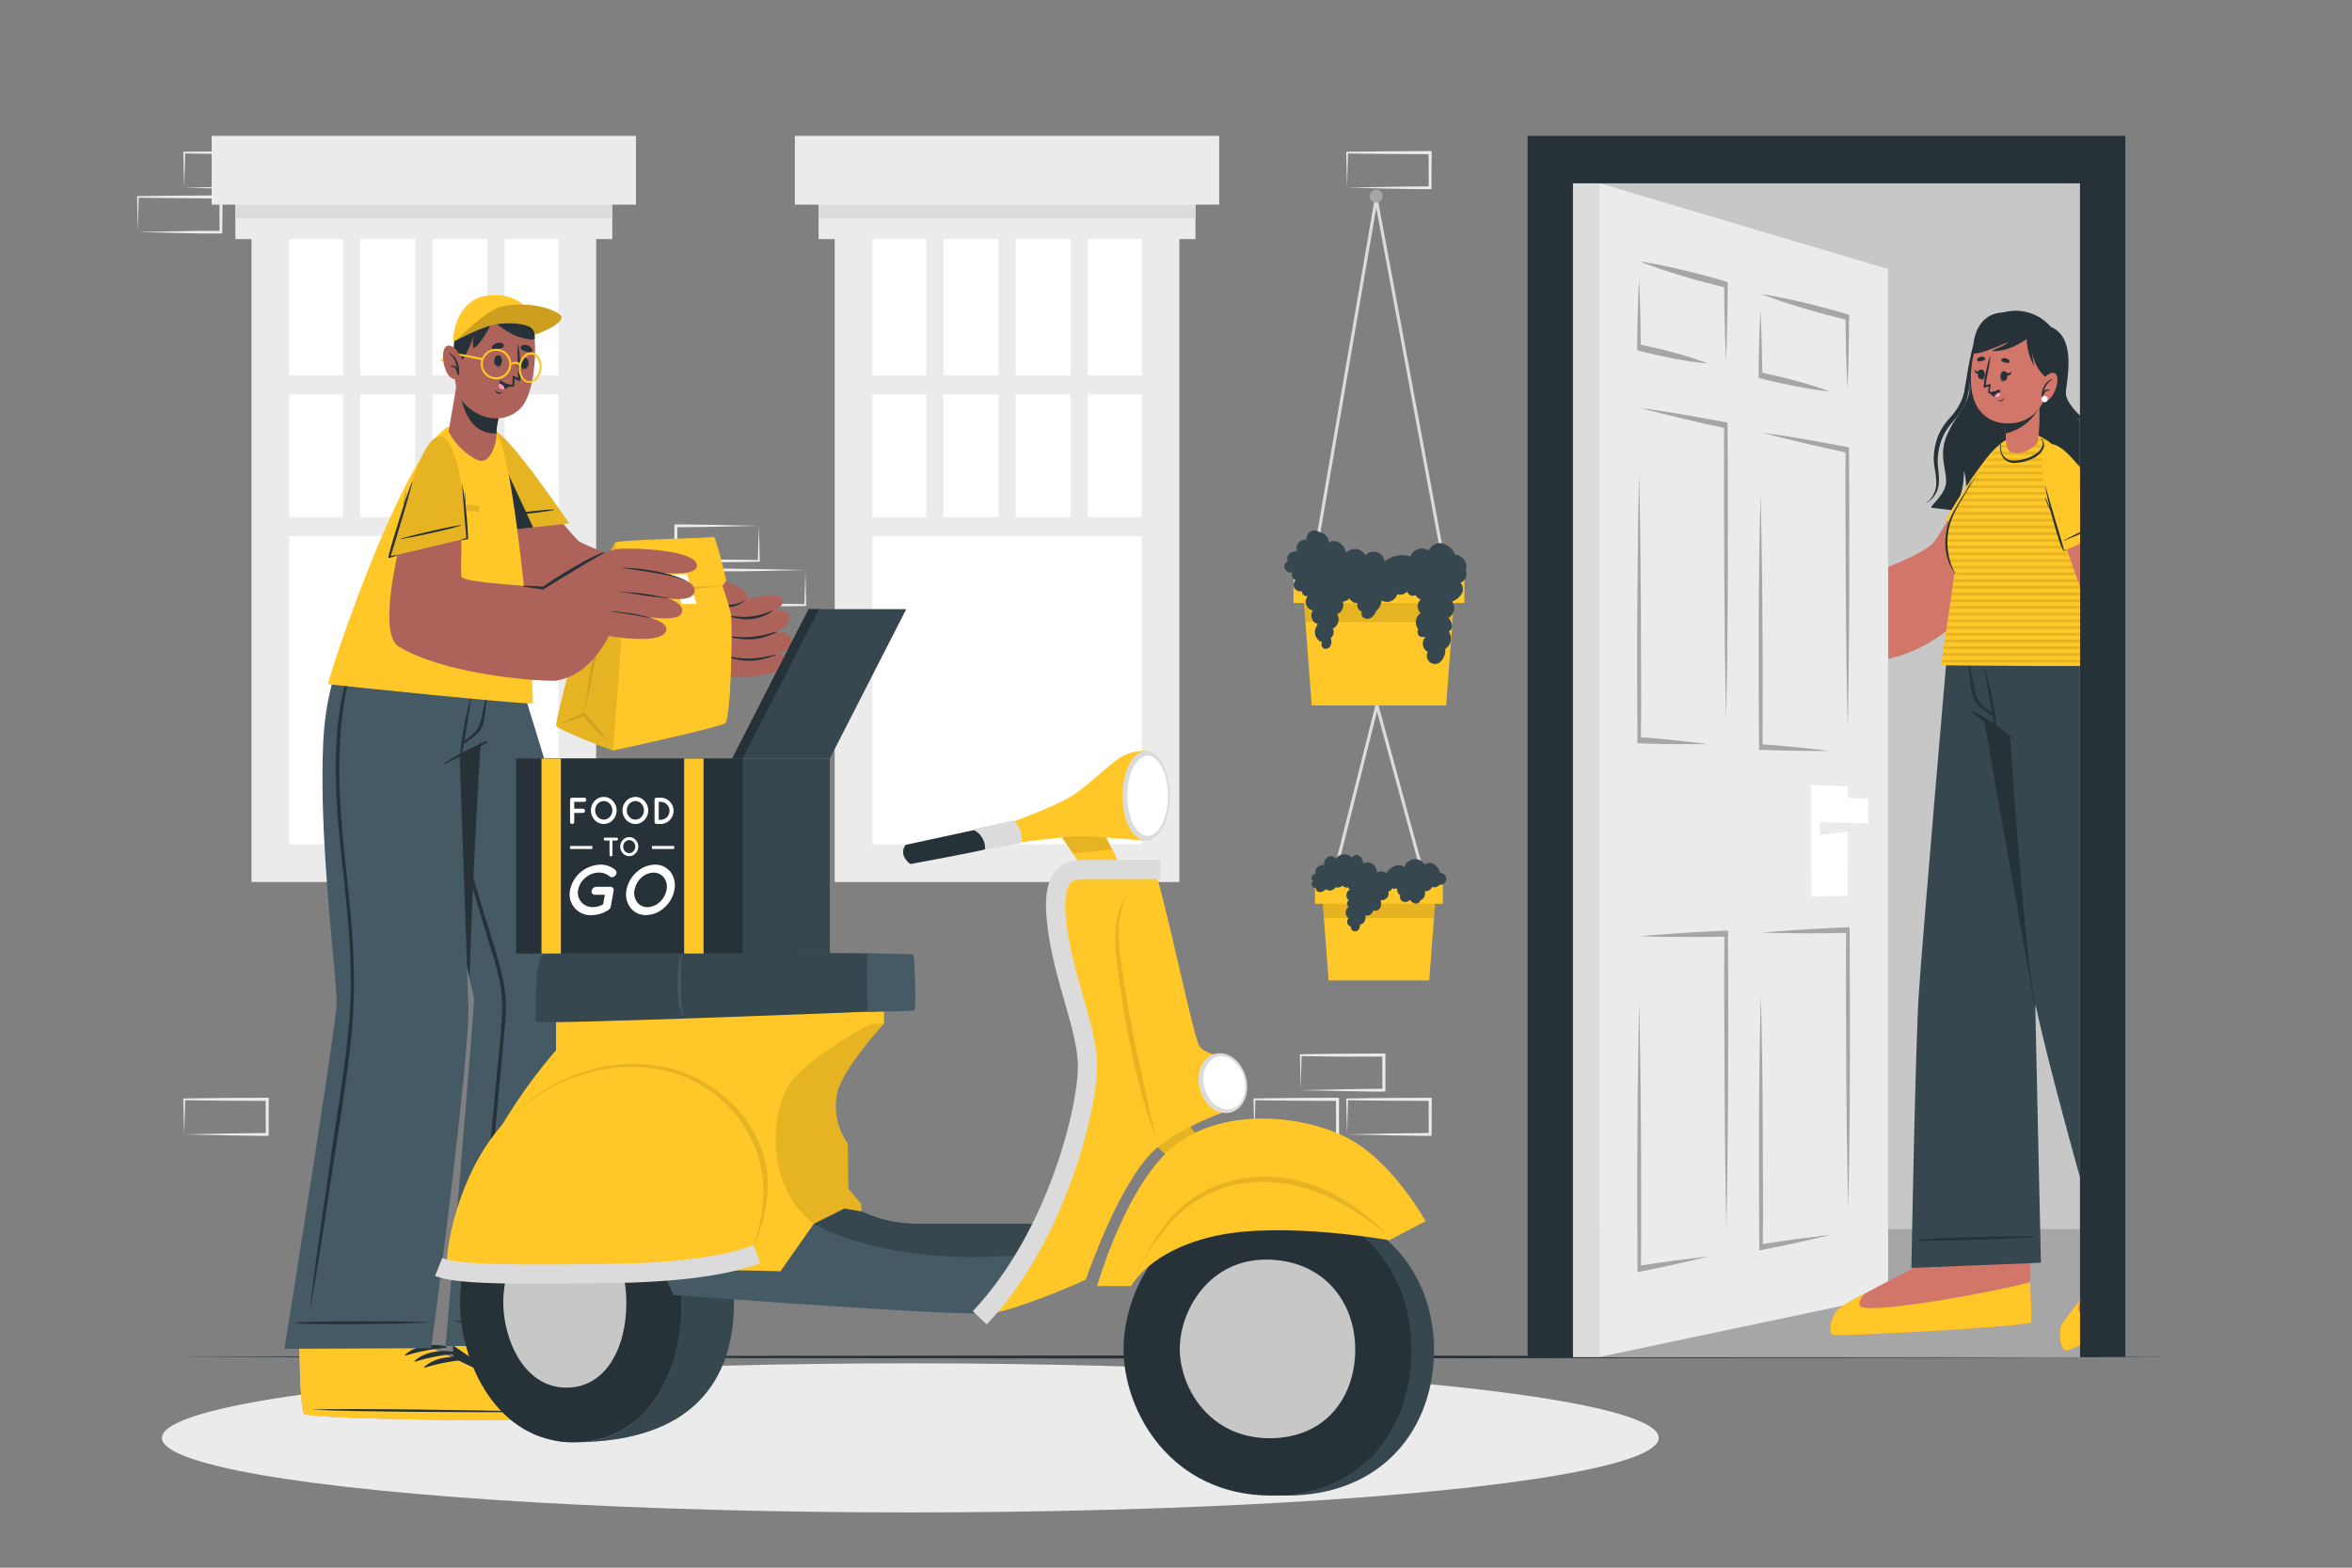 <svg xmlns="http://www.w3.org/2000/svg" viewBox="0 0 750 500"><rect x="0" y="0" width="750" height="500" fill="#808080" stroke="none"/><g id="freepik--background-complete--inject-220"><rect x="86.2" y="61.3" width="97.9" height="214.01" style="fill:#fff"></rect><path d="M190.1,281.31H80.2V55.3H190.1Zm-97.9-12h85.9V67.3H92.2Z" style="fill:#ebebeb"></path><rect x="86.2" y="164.93" width="97.9" height="6.06" style="fill:#ebebeb"></rect><rect x="86.2" y="119.75" width="97.9" height="6.06" style="fill:#ebebeb"></rect><rect x="111.18" y="117" width="93.94" height="5.5" transform="translate(38.4 277.9) rotate(-90)" style="fill:#ebebeb"></rect><rect x="88.18" y="117" width="93.94" height="5.5" transform="translate(15.4 254.9) rotate(-90)" style="fill:#ebebeb"></rect><rect x="65.18" y="117" width="93.94" height="5.5" transform="translate(-7.6 231.9) rotate(-90)" style="fill:#ebebeb"></rect><rect x="75.06" y="54.31" width="120.18" height="21.94" style="fill:#ebebeb"></rect><rect x="75.06" y="54.31" width="120.18" height="15.3" style="fill:#dbdbdb"></rect><rect x="67.49" y="43.33" width="135.31" height="21.94" style="fill:#ebebeb"></rect><rect x="272.16" y="61.3" width="97.9" height="214.01" style="fill:#fff"></rect><path d="M376.07,281.31H266.17V55.3h109.9Zm-97.9-12h85.9V67.3h-85.9Z" style="fill:#ebebeb"></path><rect x="272.16" y="164.93" width="97.9" height="6.06" style="fill:#ebebeb"></rect><rect x="272.16" y="119.75" width="97.9" height="6.06" style="fill:#ebebeb"></rect><rect x="297.15" y="117" width="93.94" height="5.5" transform="translate(224.37 463.86) rotate(-90)" style="fill:#ebebeb"></rect><rect x="274.15" y="117" width="93.94" height="5.5" transform="translate(201.37 440.86) rotate(-90)" style="fill:#ebebeb"></rect><rect x="251.15" y="117" width="93.94" height="5.5" transform="translate(178.37 417.86) rotate(-90)" style="fill:#ebebeb"></rect><rect x="261.03" y="54.31" width="120.18" height="21.94" style="fill:#ebebeb"></rect><rect x="261.03" y="54.31" width="120.18" height="15.3" style="fill:#dbdbdb"></rect><rect x="253.46" y="43.33" width="135.31" height="21.94" style="fill:#ebebeb"></rect><path d="M414.79,347.7l13.36-.28,6.58-.11c2.19-.05,4.36,0,6.54-.06l-.44.45-.06-11.19.5.5L428,337c-4.41,0-8.82-.12-13.24-.17l.28-.27c0,1.83-.09,3.67-.14,5.54Zm0,0-.14-5.54c0-1.86-.11-3.75-.13-5.65v-.27h.27c4.42-.05,8.83-.16,13.24-.17l13.24-.06h.5v.5l0,11.19v.45h-.45c-2.23,0-4.47,0-6.69-.06l-6.66-.11Z" style="fill:#ebebeb"></path><path d="M429.56,361.81l13.36-.28,6.58-.11c2.19-.05,4.36,0,6.54-.06l-.44.45-.05-11.19.49.5-13.24-.06c-4.41,0-8.82-.12-13.24-.17l.28-.27c0,1.83-.09,3.67-.13,5.54Zm0,0-.14-5.54c0-1.86-.11-3.75-.13-5.65v-.27h.27c4.42-.05,8.83-.16,13.24-.17l13.24-.06h.51v.5l-.05,11.19v.45H456c-2.23,0-4.46,0-6.69-.06l-6.66-.11Z" style="fill:#ebebeb"></path><path d="M400,361.81l13.36-.28,6.58-.11c2.18-.05,4.36,0,6.54-.06l-.44.45L426,350.62l.5.5-13.24-.06c-4.41,0-8.83-.12-13.24-.17l.27-.27c0,1.83-.08,3.67-.13,5.54Zm0,0-.14-5.54c-.05-1.86-.11-3.75-.13-5.65v-.27H400c4.41-.05,8.83-.16,13.24-.17l13.24-.06h.5v.5L427,361.81v.45h-.44c-2.23,0-4.47,0-6.69-.06l-6.66-.11Z" style="fill:#ebebeb"></path><path d="M58.73,361.81l13.35-.28,6.58-.11c2.19-.05,4.37,0,6.55-.06l-.45.45-.05-11.19.5.5L72,351.06c-4.42,0-8.83-.12-13.24-.17l.27-.27c0,1.83-.09,3.67-.13,5.54Zm0,0-.15-5.54c0-1.86-.11-3.75-.13-5.65v-.27h.28c4.41-.05,8.82-.16,13.24-.17l13.24-.06h.5v.5l-.06,11.19v.45h-.44c-2.23,0-4.47,0-6.7-.06l-6.66-.11Z" style="fill:#ebebeb"></path><path d="M58.73,59.86l13.35-.28,6.58-.12c2.19,0,4.37,0,6.55-.05l-.45.44-.05-11.18.5.49L72,49.1c-4.42,0-8.83-.11-13.24-.16l.27-.27c0,1.83-.09,3.67-.13,5.53Zm0,0-.15-5.54c0-1.87-.11-3.76-.13-5.65V48.4h.28c4.41,0,8.82-.16,13.24-.16l13.24-.06h.5v.51l-.06,11.18v.45h-.44c-2.23,0-4.47,0-6.7,0l-6.66-.12Z" style="fill:#ebebeb"></path><path d="M44,74l13.35-.27,6.58-.12c2.19,0,4.36,0,6.55,0L70,74l0-11.18.5.49L57.2,63.21c-4.42,0-8.83-.11-13.24-.16l.27-.27c0,1.83-.09,3.67-.13,5.53Zm0,0-.15-5.53c0-1.87-.11-3.76-.13-5.65v-.27H44c4.41,0,8.82-.16,13.24-.16l13.24-.06h.5v.51L70.88,74v.45h-.44c-2.24,0-4.47,0-6.7,0l-6.66-.12Z" style="fill:#ebebeb"></path><path d="M429.56,59.87l13.36-.28,6.58-.11c2.19,0,4.36,0,6.54-.06l-.44.45-.05-11.19.49.5-13.24-.07c-4.41,0-8.82-.11-13.24-.16l.28-.27c0,1.83-.09,3.67-.13,5.53Zm0,0-.14-5.54c0-1.87-.11-3.75-.13-5.65v-.27h.27c4.42,0,8.83-.15,13.24-.16L456,48.18h.51v.5l-.05,11.19v.45H456c-2.23,0-4.46,0-6.69-.05l-6.66-.11Z" style="fill:#ebebeb"></path><path d="M256.8,181.82l-13.36.28-6.58.11c-2.19,0-4.36,0-6.55,0l.45-.44.05,11.19-.5-.5,13.25.06c4.41,0,8.82.11,13.24.16l-.28.28c0-1.83.09-3.68.13-5.54Zm0,0,.14,5.53c0,1.87.11,3.76.13,5.66v.27h-.27c-4.42.05-8.83.16-13.24.16l-13.25.07h-.5V193l.05-11.19v-.45h.44c2.24,0,4.47,0,6.7.06l6.66.11Z" style="fill:#ebebeb"></path><path d="M242,167.71l-13.35.28-6.58.11c-2.19.05-4.37,0-6.55.05l.45-.44,0,11.19-.5-.5,13.24.06c4.42,0,8.83.11,13.24.16l-.27.28c0-1.83.09-3.68.13-5.54Zm0,0,.15,5.53c0,1.87.11,3.76.13,5.66v.27H242c-4.41.05-8.82.16-13.24.16l-13.24.07H215v-.5l.06-11.19v-.45h.44c2.23,0,4.47,0,6.7.06l6.66.11Z" style="fill:#ebebeb"></path></g><g id="freepik--Shadow--inject-220"><ellipse cx="290.29" cy="458.6" rx="238.65" ry="23.78" style="fill:#ebebeb"></ellipse></g><g id="freepik--Floor--inject-220"><polygon points="54.73 432.79 134.79 432.55 214.86 432.46 375 432.3 535.14 432.46 615.21 432.55 695.27 432.79 615.21 433.04 535.14 433.13 375 433.29 214.86 433.13 134.79 433.04 54.73 432.79" style="fill:#263238"></polygon></g><g id="freepik--Plants--inject-220"><polygon points="461.3 186.88 438.86 66.37 418.12 186.87 417.13 186.7 438.82 60.7 462.28 186.69 461.3 186.88" style="fill:#dbdbdb"></polygon><polygon points="455.3 286.45 439.1 226.97 424.12 286.44 423.15 286.2 439.06 223.03 456.26 286.19 455.3 286.45" style="fill:#dbdbdb"></polygon><path d="M440.9,62.58a2.06,2.06,0,1,1-2.06-2.06A2.05,2.05,0,0,1,440.9,62.58Z" style="fill:#a6a6a6"></path><polygon points="457.89 284.43 457.26 292.79 455.75 312.7 423.67 312.7 422.16 292.79 421.52 284.43 457.89 284.43" style="fill:#FFC727"></polygon><polygon points="457.89 284.43 457.26 292.79 422.16 292.79 421.52 284.43 457.89 284.43" style="opacity:0.1"></polygon><rect x="419.32" y="281.75" width="40.77" height="6.49" style="fill:#FFC727"></rect><path d="M461.2,280.41A2,2,0,0,1,459,282.2a2.07,2.07,0,0,1-2.33.68,2.38,2.38,0,0,1-2.34,1.38,2.39,2.39,0,0,1-1.39,2.89,1.48,1.48,0,0,1-1.53,1.05,2.44,2.44,0,0,1-1.8-1.26,1.86,1.86,0,0,1-2.74.25,1.51,1.51,0,0,1-.33-1.66,1.56,1.56,0,0,1-.36-.23,2.35,2.35,0,0,1-.64-2,2.22,2.22,0,0,1-1.66,0,1.29,1.29,0,0,1-1.16,1,2.25,2.25,0,0,1-.38,2,2.39,2.39,0,0,1-2.09.79c.23,1.1.28,2.34-.71,3.07a1.6,1.6,0,0,1-1.64.16,2.08,2.08,0,0,1-2.57,1.62,2.69,2.69,0,0,1-.25,2,1.81,1.81,0,0,1-1.37.89c0,1.07-.46,2.23-1.71,2.21a1.26,1.26,0,0,1-1.19-1.52,1.59,1.59,0,0,1-.81-2.63,2.3,2.3,0,0,1,0-3.61,1.51,1.51,0,0,1,.06-2.21,2.05,2.05,0,0,1-.73-1.6,2.23,2.23,0,0,1,1.16-1.79,1,1,0,0,1-.56-.56.86.86,0,0,1,0-.17,1.47,1.47,0,0,1-1.18,0,1.29,1.29,0,0,1-.59-.54,2.44,2.44,0,0,1-2.34.58,2,2,0,0,1-3,.61c-.73.66-1.74,1.3-2.7.7a1.2,1.2,0,0,1-.54-1.08,1.35,1.35,0,0,1-1.22-.72,1.27,1.27,0,0,1,.34-1.55,1.19,1.19,0,0,1-.46-.69,1.41,1.41,0,0,1,1.37-1.57,2,2,0,0,1,.38-2,2.83,2.83,0,0,1,2.29-.82,2.48,2.48,0,0,1,1.22-2.57,2,2,0,0,1,2.48.6,3.23,3.23,0,0,1,5.12-.33,1.6,1.6,0,0,1,2-.81,2.62,2.62,0,0,1,1.51,2.62,3.13,3.13,0,0,1,3.19.25,3.19,3.19,0,0,1,1.23,2.65,2.84,2.84,0,0,1,3,.18,6.22,6.22,0,0,1,3.18-2.43,3,3,0,0,1,2.6.55,3.56,3.56,0,0,1,6.48-.82,2.51,2.51,0,0,1,2.64-.34,4.74,4.74,0,0,1,2.32,3A1.93,1.93,0,0,1,461.2,280.41Z" style="fill:#37474f"></path><polygon points="464.01 187.22 463.16 198.4 461.14 225 418.28 225 416.26 198.4 415.4 187.22 464.01 187.22" style="fill:#FFC727"></polygon><polygon points="464.01 187.22 463.16 198.4 416.26 198.4 415.4 187.22 464.01 187.22" style="opacity:0.1"></polygon><rect x="412.47" y="183.64" width="54.49" height="8.68" style="fill:#FFC727"></rect><path d="M465.71,185.83a3.17,3.17,0,0,1,.66,3,5.78,5.78,0,0,1-3.33,3,3.56,3.56,0,0,1-1.19,5.23c1.3,1.52,1.83,3.25.15,4.37a3.91,3.91,0,0,1-1.18,5.56c.37,1.2-.79,4.79-3.25,4.79a2.6,2.6,0,0,1-2.26-3.85,3,3,0,0,1-.7-4.81s-1.52.32-2.25-.45a2.08,2.08,0,0,1-.12-2.05,3.48,3.48,0,0,1,.79-5.08,2.87,2.87,0,0,1,0-4.3,4,4,0,0,1-1.69-1.45c-1.25.6-2,.07-2.68-1.1a2.9,2.9,0,0,1-3.11.82,3.42,3.42,0,0,1-5,2,4.76,4.76,0,0,1-.94,2.55,8.37,8.37,0,0,1-.57.62,4.81,4.81,0,0,0-.55.9,4,4,0,0,1-1.13,1.3,2.12,2.12,0,0,1-2.83-.12,1.64,1.64,0,0,1-.26-1.68,2.18,2.18,0,0,1-1.36-2.76,2.65,2.65,0,0,1-2.61-1.51,2.8,2.8,0,0,1-2.14,1.07,3.15,3.15,0,0,1-1.79,4,3.24,3.24,0,0,1-1.39,4.61,2.27,2.27,0,0,1-.66,3,3,3,0,0,1-.11,2.61,1.9,1.9,0,0,1-1.77.84,1.39,1.39,0,0,1-.84-2.08,3.51,3.51,0,0,1-1.27-5.78,2.86,2.86,0,0,1-1.68-4.36,3,3,0,0,1-2.25-2.28,2.9,2.9,0,0,1,.62-2.31,1.71,1.71,0,0,1-1.56-.58,1.54,1.54,0,0,1-.32-1,2.21,2.21,0,0,1-2.39-1,2.16,2.16,0,0,1,.44-2.52,1.84,1.84,0,0,1-1.23-1.32,1.74,1.74,0,0,1,.14-1.11,2.13,2.13,0,0,1-2.55-1.79,1.73,1.73,0,0,1,1.16-1.81,2.18,2.18,0,0,1-.16-1.39c.32-1.32,1.85-1.73,3.06-1.88a2.72,2.72,0,0,1,3-3.56,2.81,2.81,0,0,1,1.3-2.61,2.65,2.65,0,0,1,2.94.23h.08a3.31,3.31,0,0,1,2.8,3.21,3.41,3.41,0,0,1,3.24,0,4.79,4.79,0,0,1,2.24,3.3,3.86,3.86,0,0,1,6.2.8,3.54,3.54,0,0,1,6.11,2,8.78,8.78,0,0,1,8.24-1.62,3.87,3.87,0,0,1,5.84-1.85,3.87,3.87,0,0,1,4-2.36,5.81,5.81,0,0,1,4.37,3.62,3.93,3.93,0,0,1,3.45,5.17A2.86,2.86,0,0,1,465.71,185.83Z" style="fill:#37474f"></path></g><g id="freepik--character-2--inject-220"><rect x="501.57" y="58.45" width="161.7" height="374.34" style="fill:#c7c7c7"></rect><rect x="501.57" y="392.01" width="161.7" height="40.78" style="fill:#a6a6a6"></rect><rect x="501.57" y="58.45" width="8.47" height="374.34" style="fill:#dbdbdb"></rect><polygon points="602.07 413.38 510.04 432.79 510.04 58.45 602.07 85.81 602.07 413.38" style="fill:#ebebeb"></polygon><path d="M522.69,319.61c.1,3.53.16,7.07.23,10.61s.12,7.08.16,10.61q.15,10.62.2,21.23c.05,7.08,0,14.16.05,21.24s0,14.17-.07,21.26l-.55-.88q5.52-.85,11-1.6l5.53-.69c1.84-.23,3.68-.45,5.52-.62-1.84.47-3.68.89-5.52,1.32l-5.53,1.25q-5.52,1.21-11,2.29l-.55.11v-1c0-7.08-.06-14.17-.08-21.26s0-14.19.06-21.29.09-14.2.18-21.3q.06-5.32.17-10.65C522.54,326.7,522.6,323.16,522.69,319.61Z" style="fill:#a6a6a6"></path><path d="M550.5,392c-.1-3.91-.16-7.83-.22-11.75s-.13-7.83-.17-11.76q-.14-11.76-.2-23.54c-.06-7.86,0-15.71-.08-23.57s0-15.72.06-23.58l.57.94q-6.87.13-13.73.11-3.42,0-6.86-.08c-2.28,0-4.57-.07-6.86-.16,2.29-.23,4.58-.41,6.86-.58s4.58-.35,6.86-.48q6.87-.44,13.73-.72l.56,0v1c.06,7.84.06,15.69.08,23.53s0,15.69-.05,23.54-.09,15.7-.18,23.55q-.06,5.89-.16,11.8C550.65,384.13,550.59,388.07,550.5,392Z" style="fill:#a6a6a6"></path><path d="M561.5,317.33c.1,3.34.16,6.69.23,10s.13,6.7.17,10.05q.15,10,.2,20.09c.06,6.69,0,13.39.07,20.09s0,13.41-.06,20.12l-.56-.82c3.69-.58,7.37-1.13,11.06-1.62l5.52-.71c1.84-.23,3.69-.46,5.53-.64-1.84.47-3.68.89-5.53,1.3l-5.52,1.24q-5.54,1.2-11.06,2.27l-.55.11v-.93q-.09-10.07-.09-20.13c0-6.72,0-13.43,0-20.15s.09-13.44.18-20.16q.06-5,.16-10.08C561.35,324,561.41,320.69,561.5,317.33Z" style="fill:#a6a6a6"></path><path d="M589.34,385.6c-.1-3.69-.16-7.39-.22-11.09s-.14-7.39-.18-11.1q-.15-11.1-.21-22.23c-.06-7.42-.06-14.84-.09-22.26s0-14.84.05-22.26l.56.88q-6.86.13-13.72.12c-2.28,0-4.57,0-6.86-.06s-4.57-.06-6.86-.14c2.29-.22,4.58-.39,6.86-.56s4.58-.34,6.86-.47c4.58-.27,9.15-.51,13.72-.69l.56,0v.91c.06,7.41.06,14.82.09,22.22s0,14.81,0,22.23-.09,14.82-.17,22.24c0,3.71-.09,7.43-.15,11.14S589.43,381.88,589.34,385.6Z" style="fill:#a6a6a6"></path><path d="M522.67,151c.1,3.56.16,7.11.22,10.66s.13,7.11.17,10.66q.13,10.63.19,21.27c0,7.09,0,14.17.06,21.25s0,14.16-.07,21.24l-.56-1c3.68.29,7.36.6,11,1l5.51.59c1.84.21,3.68.41,5.52.67-1.84,0-3.68,0-5.52,0l-5.51,0c-3.68,0-7.36-.15-11-.28l-.54,0v-1q-.07-10.65-.08-21.29c0-7.09,0-14.19.05-21.27s.1-14.18.19-21.26c0-3.54.09-7.07.16-10.61S522.57,154.54,522.67,151Z" style="fill:#a6a6a6"></path><path d="M550.42,229.87c-.09-3.93-.15-7.86-.22-11.79s-.13-7.87-.17-11.8q-.13-11.81-.2-23.59c-.05-7.87-.05-15.72-.07-23.58s0-15.72,0-23.56l.57,1.07c-4.57-1-9.13-2-13.7-3.09-2.28-.53-4.56-1.1-6.84-1.68s-4.57-1.13-6.85-1.76c2.28.3,4.56.67,6.85,1s4.56.72,6.84,1.12q6.86,1.17,13.7,2.47l.56.11v1c.06,7.85.06,15.69.08,23.54s0,15.69,0,23.52-.09,15.68-.18,23.52c0,3.92-.09,7.83-.16,11.75S550.51,226,550.42,229.87Z" style="fill:#a6a6a6"></path><path d="M561.4,157.76c.1,3.37.16,6.73.23,10.09s.13,6.73.17,10.09q.15,10.06.2,20.13c.06,6.71.06,13.41.07,20.11s0,13.4-.06,20.1l-.56-.95c3.68.28,7.36.59,11,.95l5.51.58c1.84.2,3.68.39,5.52.64-1.84,0-3.68,0-5.52,0l-5.51-.05c-3.68-.05-7.36-.16-11-.3l-.54,0v-.93c-.06-6.72-.07-13.43-.09-20.15s0-13.42,0-20.13.09-13.42.18-20.12q.06-5,.16-10C561.25,164.44,561.31,161.09,561.4,157.76Z" style="fill:#a6a6a6"></path><path d="M589.19,232.5c-.1-3.72-.16-7.43-.23-11.14s-.13-7.43-.17-11.14q-.15-11.15-.21-22.28c-.06-7.43-.06-14.85-.09-22.27s0-14.84,0-22.25l.56,1q-6.84-1.47-13.69-3.08c-2.28-.52-4.57-1.08-6.85-1.65s-4.56-1.13-6.85-1.74c2.29.31,4.57.67,6.85,1s4.56.72,6.85,1.12q6.84,1.19,13.69,2.5l.56.11v.91c.06,7.42.06,14.82.08,22.23s0,14.81,0,22.21-.08,14.8-.16,22.2q-.06,5.55-.16,11.1C589.34,225.09,589.28,228.8,589.19,232.5Z" style="fill:#a6a6a6"></path><path d="M522.66,88.79c.19,3.73.31,7.43.4,11.13s.15,7.39.19,11.08l-.59-1.17c1.84.37,3.68.78,5.51,1.2s3.67.89,5.51,1.4,3.67,1,5.51,1.6,3.67,1.18,5.51,1.9c-1.84-.13-3.67-.36-5.51-.64s-3.67-.58-5.51-.93-3.67-.74-5.51-1.14-3.67-.85-5.51-1.33l-.59-.15v-1c0-3.68.09-7.34.18-11S522.47,92.42,522.66,88.79Z" style="fill:#a6a6a6"></path><path d="M550.37,115.22c-.1-2.06-.16-4.12-.22-6.17s-.13-4.11-.17-6.15q-.15-6.15-.2-12.29l.58,1.13c-2.28-.52-4.57-1.15-6.85-1.73s-4.56-1.24-6.84-1.94-4.56-1.39-6.84-2.15c-1.14-.37-2.29-.78-3.43-1.2s-2.28-.82-3.42-1.29c1.14.15,2.28.35,3.42.55s2.29.39,3.43.63c2.28.46,4.56,1,6.84,1.52s4.56,1.14,6.84,1.73,4.56,1.24,6.85,1.94l.58.17v1q0,6.09-.18,12.17-.06,3-.16,6.07C550.52,111.18,550.46,113.2,550.37,115.22Z" style="fill:#a6a6a6"></path><path d="M561.37,98.87c.19,3.53.31,7,.4,10.54s.16,7,.2,10.49l-.59-1.12c1.84.38,3.67.78,5.51,1.21s3.67.89,5.51,1.39,3.67,1,5.5,1.58,3.68,1.17,5.51,1.87c-1.83-.15-3.67-.39-5.5-.67s-3.68-.6-5.51-1-3.67-.75-5.51-1.15-3.67-.85-5.51-1.32l-.6-.15v-1c0-3.48.09-6.95.18-10.41S561.18,102.3,561.37,98.87Z" style="fill:#a6a6a6"></path><path d="M589.08,124.23c-.1-2-.16-3.89-.22-5.83s-.13-3.88-.18-5.81c-.09-3.88-.16-7.74-.19-11.6l.57,1.07c-2.28-.53-4.56-1.15-6.84-1.74s-4.57-1.24-6.85-1.93-4.56-1.38-6.84-2.13c-1.14-.37-2.28-.78-3.42-1.19s-2.28-.81-3.42-1.27c1.14.16,2.28.37,3.42.57s2.28.41,3.42.65c2.28.47,4.56,1,6.84,1.53s4.56,1.15,6.85,1.74,4.56,1.24,6.84,1.93l.58.18v.9q0,5.74-.17,11.48c0,1.91-.09,3.82-.16,5.73S589.18,122.33,589.08,124.23Z" style="fill:#a6a6a6"></path><polygon points="577.56 250.37 577.59 285.87 589.2 285.72 589.17 250.83 577.56 250.37" style="fill:#fff"></polygon><polygon points="580.33 258.23 580.33 266.25 589.18 265.25 589.17 258.48 580.33 258.23" style="fill:#ebebeb"></polygon><polygon points="580.33 254.22 580.33 262.24 595.72 262.58 595.71 254.75 580.33 254.22" style="fill:#fff"></polygon><polygon points="677.73 43.33 677.73 432.79 663.27 432.79 663.27 58.45 501.56 58.45 501.56 432.79 487.12 432.79 487.12 43.33 677.73 43.33" style="fill:#263238"></polygon><path d="M584.62,425.76c2,.58,60.93-2.51,63-4,.26-.17.1-5.49-.25-12.79l1.25-43.48L611.38,367l-1.55,37.68s-8.22,4.17-15,7.8l0,0a80.54,80.54,0,0,0-8.61,5C584.07,419.34,582.59,425.19,584.62,425.76Z" style="fill:#d3766a"></path><path d="M584.62,425.76c2,.58,60.93-2.51,63-4,.26-.17.1-5.49-.25-12.79-14.44,3.78-53,10.49-54.31,7.47-.49-1.19.38-2.62,1.72-3.95a80.54,80.54,0,0,0-8.61,5C584.07,419.34,582.59,425.19,584.62,425.76Z" style="fill:#FFC727"></path><path d="M658.52,207.08S649.16,319.54,649,320.91c0,.18,1.8,81.83,1.8,81.83l-41.3,1.66S610.79,333,611.86,317c1.36-20.4,9-108.54,9-108.54Z" style="fill:#37474f"></path><path d="M611.9,395.34c10.63-.85,35.27-1.12,36.68-1.12.36,0,.18.31.08.32-3.37.46-26.82,1.24-36.79,1.23C611.76,395.77,611.79,395.34,611.9,395.34Z" style="fill:#263238"></path><path d="M649,320.9s0,.33,0,.92L628.83,208.18l29.69-1.1S649.16,319.53,649,320.9Z" style="fill:#263238"></path><polygon points="663.27 365 663.17 364.67 663.27 364.63 663.27 365" style="fill:#d3766a"></polygon><path d="M663.44,414.58c-.06.15-.12.29-.17.44v14a34.78,34.78,0,0,1-4.14,1.7c-2.1.26-3-5.71-1.73-8.27a80.25,80.25,0,0,1,5.87-7.7Z" style="fill:#d3766a"></path><path d="M663.27,415c-.57,1.52-.73,2.91,0,3.76v10.28a34.78,34.78,0,0,1-4.14,1.7c-2.1.26-3-5.71-1.73-8.27a80.25,80.25,0,0,1,5.87-7.7l.17-.21C663.38,414.73,663.32,414.87,663.27,415Z" style="fill:#FFC727"></path><path d="M663.27,206.9V375.54c-5.06-18.22-11.4-41.83-14.24-55.43-.6-2.89-1-5.32-1.28-7.16-2.25-17.16-5.11-52.3-6.75-77.82v0s-4.88-3-8.38-5.52a21.52,21.52,0,0,1-3.08-2.54l-.08-.09c-1.53-1.81-3.24-8.09-6.07-14.74-.13-.3-.26-.61-.4-.92s-.25-.57-.39-.86-.39-.86-.6-1.28c-.1-.24-.22-.47-.33-.7l4.29-.16,2.87-.11,29.69-1.1,1.8-.07Z" style="fill:#37474f"></path><path d="M628.39,226.54a39,39,0,0,1,7.23,4.15c2.4,1.59,4.59,3.44,6.9,5.15.09.06,0,.21-.09.15-2.43-1.51-5-2.83-7.36-4.38a46.72,46.72,0,0,1-6.79-4.88C628.2,226.65,628.29,226.5,628.39,226.54Z" style="fill:#263238"></path><path d="M627.88,211.66c.33,1.65.75,3.27,1.13,4.9s.61,3.1,1,4.62a7.87,7.87,0,0,0,2.2,3.84c.61.56,1.28,1,1.93,1.55.35.27.73.53,1.09.81,0-.22-.09-.44-.13-.66-.12-.63-.23-1.25-.34-1.88-.25-1.38-.49-2.77-.72-4.16-.46-2.72-.88-5.48-1.48-8.18a.09.09,0,0,1,.17,0c.71,2.67,1.5,5.31,2.13,8,.3,1.32,1.42,7.86,1.48,8.32s.1,1,.12,1.44a6,6,0,0,1,0,1.47.12.12,0,0,1-.22,0h0a5.85,5.85,0,0,1-.44-1.42c-.12-.47-.23-.94-.32-1.41,0-.18-.06-.35-.09-.53-.65-.38-1.26-.89-1.86-1.32s-1.33-.91-2-1.42a7.4,7.4,0,0,1-2.4-3.65,27.59,27.59,0,0,1-.83-4.69c-.23-1.86-.4-3.73-.69-5.58C627.7,211.6,627.86,211.55,627.88,211.66Z" style="fill:#263238"></path><path d="M663.29,155.66h0v11.73l-1.69-.16c-.1-.27-.21-.56-.32-.87l-.29-.86c-.13-.4-.26-.83-.39-1.28-.09-.28-.17-.56-.24-.86s-.23-.84-.33-1.28c-.07-.28-.14-.57-.2-.86s-.19-.84-.27-1.28c-.06-.28-.11-.57-.15-.86s-.15-.84-.21-1.28l-.12-.86c0-.42-.1-.84-.14-1.28,0-.28,0-.57-.07-.86s-.06-.85-.07-1.28,0-.57,0-.86v0c0,.08-.07.39-.16.86s-.14.78-.24,1.28c0,.27-.1.56-.15.86s-.14.83-.22,1.28c0,.27-.09.56-.14.86s-.14.84-.21,1.28l-.12.86c-.07.42-.13.85-.19,1.28l-.12.86-.15,1.28c0,.29-.07.58-.1.86,0,.44-.08.87-.11,1.28s-.05.58-.06.86c0,.12,0,.24,0,.36l-.55-.06-.56-.06-.54-.06-.24,0-1.41-.16h-.09c-.06-.28-.11-.56-.17-.85s-.14-.84-.21-1.28l-.12-.86c-.05-.41-.1-.84-.13-1.28,0-.28-.05-.57-.07-.86s0-.75,0-1.14a.65.65,0,0,1,0-.14.86.86,0,0,1,0-.16l0,.16c0,.22-.13.67-.25,1.28,0,.26-.09.54-.15.86s-.15.82-.23,1.28c0,.28-.09.56-.13.86s-.14.85-.21,1.28l-.09.63-5.59-.63-4.33-.5-1.17-.14-5.36-.64-7.16-.86-1.77-.21c.08-.36.15-.72.21-1.07s.1-.57.15-.86.12-.86.16-1.28.07-.58.09-.86c0-.44.07-.87.08-1.28,0-.2,0-.4,0-.59v-.27a.6.6,0,0,0,0-.19.09.09,0,0,0,0-.05v-.17c0-.4,0-.77,0-1.13-.1-3.51-.78-5.54-.77-4.92a23.09,23.09,0,0,1-1.26,8,18,18,0,0,1-2.11,4.21l-.46,0-6.31-.77c-1.36-.15,4.37-4,4.48-8.23s-2.36-8.7.21-14.76a31.85,31.85,0,0,1,2.51-4.77c1.7-2.67,3.31-4.58,4.45-8.08h0l0-.09a6.44,6.44,0,0,0,.22-1.27c.31-3,0-9,1.44-14.48.14-.57.31-1.13.49-1.68a17.65,17.65,0,0,1,1.09-2.58,11.73,11.73,0,0,1,7.43-6.25l.07,0A14.78,14.78,0,0,1,654,104.3c7.41,3.09,5.6,14,4.82,20a8.24,8.24,0,0,0,0,2c.27,2.63,1.8,4.65,3.56,6.88l0,.05.87,1.12v21.22S663.28,155.65,663.29,155.66Z" style="fill:#263238"></path><path d="M663.27,132.52v1.68l-.35-.37-.52-.55,0-.05a18.62,18.62,0,0,1-3.15-4.29,10.25,10.25,0,0,1-1-6,11.21,11.21,0,0,0,.59,3.38,10.21,10.21,0,0,0,1.06,2.24A20.44,20.44,0,0,0,663.27,132.52Z" style="fill:#263238"></path><path d="M630.84,106A30.8,30.8,0,0,0,628.5,113c-.55,2.42-1,4.87-1.37,7.3l-.62,3.64a18.07,18.07,0,0,1-.89,3.44,19.79,19.79,0,0,1-3.9,5.93,27.14,27.14,0,0,0-2.29,3,17.22,17.22,0,0,0-1.69,3.48,24.56,24.56,0,0,0-.9,3.72,15.91,15.91,0,0,0-.16,3.84c.1,1.28.34,2.51.52,3.7a19,19,0,0,1,.22,3.61,7.61,7.61,0,0,1-3.57,5.95,7.73,7.73,0,0,0,4.34-5.88,18.48,18.48,0,0,0,0-3.79c-.09-1.26-.28-2.47-.3-3.66a19.69,19.69,0,0,1,1.24-7,17.42,17.42,0,0,1,1.58-3.14,26.59,26.59,0,0,1,2.2-2.86,35.21,35.21,0,0,0,2.32-3,15,15,0,0,0,1.78-3.45,19.55,19.55,0,0,0,.85-3.74c.19-1.24.33-2.46.47-3.69.3-2.45.55-4.9.91-7.34A35.58,35.58,0,0,1,630.84,106Z" style="fill:#263238"></path><path d="M644.09,146.67c-2.39,13.6-6.75,35.81-15.22,46.6-4.64,5.93-14.22,14.14-26.75,16.87l0-29.27c.86-.46,10.45-4.11,13.91-7.29,2.89-2.66,7.67-14.06,19.63-28.8C641,138.19,645.26,140,644.09,146.67Z" style="fill:#d3766a"></path><path d="M620.36,165.9l18.93,8.81s3.87-15.09,5.27-25.92c1.45-11.26-4-12.07-11.92-1.57A169.08,169.08,0,0,0,620.36,165.9Z" style="fill:#FFC727"></path><path d="M639.85,169.86c-2.58-1.49-11-4.85-12.33-5.42-.73-.31-3.68-1.38-4.4-1.68-.09,0-.14.11,0,.15,1.37.58,2.7,1.31,4.07,1.9s9.77,4.33,12.66,5.16C639.87,170,639.91,169.89,639.85,169.86Z" style="fill:#263238"></path><path d="M663.29,155.66h0v56.75l-5.19,0c-9.78,0-20.71-.06-28.52-.14l-1.55,0h-.22c-1.66,0-3.14,0-4.4-.06l-2.86,0-1.58,0,.13-.87.12-.86.19-1.28.12-.86.19-1.28.12-.86.19-1.28.12-.86.19-1.28.13-.86.07-.51.11-.77.13-.86.18-1.28.13-.86.18-1.27.13-.87.18-1.27.13-.87.19-1.27.12-.87.19-1.27.12-.87.19-1.27.12-.87.19-1.27.13-.87.18-1.27.09-.62a0,0,0,0,0,0,0,.31.31,0,0,1-.05-.09s0-.08-.07-.13,0,0,0,0h0a.67.67,0,0,1-.06-.12l-.12-.21c-.12-.24-.28-.56-.46-.94l-.39-.87c-.16-.39-.33-.81-.5-1.27-.1-.28-.21-.57-.3-.87s-.27-.83-.39-1.27c-.08-.28-.15-.57-.22-.87s-.18-.84-.25-1.27c0-.23-.08-.47-.12-.71,0-.05,0-.11,0-.16,0-.42-.09-.84-.11-1.27s0-.57,0-.86,0-.86.07-1.28.07-.57.12-.86c0-.13,0-.27.07-.4a8.86,8.86,0,0,1,.23-.88c.08-.27.18-.56.29-.86s.14-.39.23-.59h0a7.08,7.08,0,0,1,.28-.65s0,0,0,0c.12-.28.25-.57.39-.86s.4-.84.62-1.28l.45-.86.24-.43s0-.09.07-.14l.4-.71c.15-.28.32-.57.49-.86s.49-.85.75-1.28l.52-.86.8-1.28c.07-.11.14-.23.22-.34s.22-.34.33-.52l.15-.24.67-1,.57-.86c.28-.43.57-.86.86-1.28l.58-.86.88-1.28.3-.43.18-.26.12-.17c.3-.44.6-.86.9-1.27l.62-.87.92-1.27.64-.87c.34-.45.65-.88.95-1.27l.66-.87c.38-.5.71-.92,1-1.27s.51-.64.67-.81l0,0,0,0,.1-.11.51-.49.13-.11a8.64,8.64,0,0,1,.67-.56c.26-.2.52-.4.79-.57a4.66,4.66,0,0,1,.47-.3A11.07,11.07,0,0,1,650,139a11.64,11.64,0,0,1,1.64.78,9.46,9.46,0,0,1,.91.54,5.25,5.25,0,0,1,.49.33,16,16,0,0,1,1.28,1h0l.3.27.11.1h0l.3.28c.17.16.34.32.5.49s.38.38.56.58l.61.69a1.47,1.47,0,0,1,.1.13l.58.72s0,0,0,0c.3.4.61.82.9,1.27q.3.42.57.87c.26.41.52.83.78,1.27.16.29.33.58.5.87l.68,1.27.43.86c.21.42.42.84.63,1.28.13.28.27.57.4.86s.39.84.58,1.28c.12.26.24.54.36.81h0S663.28,155.65,663.29,155.66Z" style="fill:#FFC727"></path><path d="M619.2,210.43l-.12.86h44.19v-.86Zm.31-2.14-.12.86h43.88v-.86Zm.31-2.14-.12.86h43.57v-.86Zm.31-2.14-.12.86h43.26V204Zm.32-2.14-.13.86h42.95v-.86Zm.31-2.14-.13.86h42.64v-.86Zm.31-2.14-.13.86h42.33v-.86Zm.31-2.14-.13.87h42v-.87Zm.31-2.14-.13.87h41.71v-.87Zm.31-2.14-.12.87h41.39v-.87Zm.31-2.14-.12.87h41.08V189Zm.31-2.14-.12.87h40.77v-.87Zm.32-2.14-.13.87h40.46v-.87Zm.13-2.14h0s0,.09.07.13a.31.31,0,0,0,.05.09,0,0,0,0,1,0,0l-.09.62h40.15v-.87Zm12.59-2.14H622.28a8.31,8.31,0,0,0,.35.87h12.68Zm-13.62,0,.39.87h40.84v-.87Zm-.8-2.14c.09.3.2.59.3.87h41.73v-.87Zm-.61-2.14c.07.3.14.59.22.87h42.42v-.87Zm-.38-2.14a.13.13,0,0,0,0,.06q0,.4.12.81h42.89v-.87Zm36.84-1.27c-.1-.27-.19-.55-.3-.86H640c-.07.31-.14.6-.21.86Zm-37-.86c0,.29,0,.57,0,.86h43.13v-.86Zm37.39-1.28c-.1-.29-.2-.57-.29-.86h-1.13l.28.86Zm-37.2-.86c0,.29-.09.57-.12.86h43.08v-.86Zm.59-2.14c-.11.3-.21.59-.29.86h42.66v-.86Zm.91-2.14c-.14.29-.27.58-.39.86h41.85v-.86Zm1.07-2.14-.45.86h40.84v-.86Zm31.7,2.14H630.11l2.08.86h22.62l-.17-.62Zm-30.5-4.28c-.17.29-.34.58-.49.86h39.68v-.86Zm1.27-2.14-.52.86h38.44v-.86Zm27.92,2.14s0,0,0,0c.11.28.22.56.34.84h.06c-.08-.29-.15-.57-.22-.86Zm-26.57-4.28c-.11.18-.23.35-.33.52s-.15.23-.22.34h37.12v-.86Zm36.57-1.32h0c-.12-.27-.24-.55-.36-.81H628.09l-.57.86h35.77S663.28,155.63,663.27,155.62Zm-1.34-3h-32.4l-.58.86h33.38C662.2,153.23,662.06,152.94,661.93,152.66Zm-1.06-2.14H631l-.12.17-.18.26-.3.43H661.3Zm-31.25,2.14-.4.65-.14.21h13.79c.06-.29.11-.58.16-.86Zm30.07-4.28H632.53l-.62.87h28.28C660,149,659.85,148.67,659.69,148.38Zm-1.35-2.14H634.09l-.64.87h25.46Q658.64,146.66,658.34,146.24Zm-.91-1.29-.58-.72a1.47,1.47,0,0,0-.1-.13h-21L635,145h22.4S657.43,145,657.43,145Zm-2.35-2.61-.31-.28-.11-.1H637.41l0,0,0,0c-.16.17-.38.44-.67.81h18.89C655.42,142.66,655.25,142.5,655.08,142.34Zm-16.83,1.76a4.06,4.06,0,0,0,.35.87h12.57a6.93,6.93,0,0,1,.21-.87Zm14.33-3.74a9.46,9.46,0,0,0-.91-.54H640.08a4.66,4.66,0,0,0-.47.3c-.27.17-.53.37-.79.57h14.25A5.25,5.25,0,0,0,652.58,140.36Z" style="opacity:0.1"></path><path d="M626.63,157.55c1.44-2.4,2.9-4.79,4.43-7.13,0,0,0,0,0,0q-1.72,2.43-3.38,4.94c.05-.11.09-.23.14-.33.31-.64.6-1.28.91-1.9a0,0,0,1,0-.05,0,17.08,17.08,0,0,0-1,1.88c-.17.36-.31.73-.47,1.1-1.57,2.42-3.09,4.88-4.47,7.4a19.18,19.18,0,0,0-2.2,12.57,18.64,18.64,0,0,0,1,3.51,23.59,23.59,0,0,0,1.74,3.25.08.08,0,0,0,.14-.08,18.86,18.86,0,0,1-2.09-6.07,20.72,20.72,0,0,1-.15-6.48C621.72,165.51,624.27,161.5,626.63,157.55Z" style="fill:#263238"></path><path d="M649.76,141c-.34.9-4.28,4.51-8.4,3.27-2-.59-1.76-5.48-1.76-5.48l-.05-.58-.74-8.06,10-4.72,1.43-.61s.06,2.22.1,5v.39c0,.16,0,.31,0,.45,0,.42,0,.84,0,1.26s0,.63,0,1,0,.66,0,1A52.91,52.91,0,0,1,649.76,141Z" style="fill:#d3766a"></path><path d="M650.32,129.85a16.24,16.24,0,0,1-10.77,8.4l-.74-8.06,10-4.72,1.43-.61S650.28,127.08,650.32,129.85Z" style="fill:#263238"></path><path d="M628.55,118.3c-1.13,14.18,7.24,16.45,10.29,16.69,2.78.22,12.25.61,14.84-13.37s-3.65-19-10-19.82S629.68,104.13,628.55,118.3Z" style="fill:#d3766a"></path><path d="M630.94,115.29c.33,0,.64-.12,1-.19a1.64,1.64,0,0,0,1-.39.51.51,0,0,0,0-.62,1.25,1.25,0,0,0-1.23-.3,1.8,1.8,0,0,0-1.16.64A.54.54,0,0,0,630.94,115.29Z" style="fill:#263238"></path><path d="M640.23,115.79c-.33-.05-.63-.14-1-.22a1.51,1.51,0,0,1-.93-.4.51.51,0,0,1,0-.62,1.27,1.27,0,0,1,1.24-.28,1.82,1.82,0,0,1,1.15.66A.54.54,0,0,1,640.23,115.79Z" style="fill:#263238"></path><path d="M638,119.36s.08,0,.07.09c-.06,1,0,2.08.9,2.43,0,0,0,.06,0,.05C637.9,121.75,637.8,120.26,638,119.36Z" style="fill:#263238"></path><path d="M638.91,118.38c1.56-.07,1.58,3.05.13,3.12S637.6,118.43,638.91,118.38Z" style="fill:#263238"></path><path d="M639.52,118.54c.28.17.55.48.88.51s.66-.29.91-.61c0,0,.05,0,.05,0,0,.6-.21,1.21-.85,1.31s-1-.45-1.16-1.05C639.32,118.63,639.41,118.47,639.52,118.54Z" style="fill:#263238"></path><path d="M632.78,118.85s-.07.05-.07.09c0,1-.07,2.08-.94,2.41a0,0,0,0,0,0,.06C632.84,121.24,633,119.76,632.78,118.85Z" style="fill:#263238"></path><path d="M631.9,117.85c-1.56-.09-1.63,3-.19,3.12S633.21,117.93,631.9,117.85Z" style="fill:#263238"></path><path d="M631.25,118c-.25.16-.51.46-.8.47s-.59-.33-.8-.66c0,0,0,0,0,0,0,.6.15,1.22.72,1.35s.92-.38,1.08-1C631.43,118.15,631.35,118,631.25,118Z" style="fill:#263238"></path><path d="M638.77,127c-.2.26-.38.6-.72.68a2.76,2.76,0,0,1-1.07-.09s-.06,0,0,0a1.29,1.29,0,0,0,1.29.34,1,1,0,0,0,.63-1C638.88,126.92,638.8,126.91,638.77,127Z" style="fill:#263238"></path><path d="M634.2,123.2s-.21,1.45-.21,2.13c0,.06.16.09.39.11,0,0,0,0,0,0a3.21,3.21,0,0,0,3.15-1.19c.05-.07,0-.14-.1-.1a4.82,4.82,0,0,1-3,.83c0-.19.44-2.46.33-2.47a6.39,6.39,0,0,0-1.55.34c.34-3,1.17-6,1.47-9,0-.11-.15-.14-.18,0a49.06,49.06,0,0,0-2,9.6C632.52,123.82,633.92,123.32,634.2,123.2Z" style="fill:#263238"></path><path d="M634.43,125.25A4.14,4.14,0,0,0,636,126.6a1.74,1.74,0,0,0,1.11.13c.81-.16.87-.9.76-1.54a4.53,4.53,0,0,0-.3-1A5.3,5.3,0,0,1,634.43,125.25Z" style="fill:#263238"></path><path d="M636,126.6a1.74,1.74,0,0,0,1.11.13c.81-.16.87-.9.76-1.54A1.9,1.9,0,0,0,636,126.6Z" style="fill:#ff9abb"></path><path d="M653.27,120.6c-1.54-.09-5.54-4.33-5.66-11.75,0,0,.57,6.66,1.07,7.64s-2.24-2.39-2.42-8.37a24.31,24.31,0,0,1-6.14,3.18c-2.83.79-4.56.76-4.77.56s4-1.51,5.09-2.81c0,0-7.52,3.49-11,3.76-.4,0-.88-8.22,4.48-11.72s13.86.28,16.14,2.49c0,0,2.68.38,5.59,4.35S654.93,120.7,653.27,120.6Z" style="fill:#263238"></path><path d="M650.26,122.65s2.85-4.6,4.93-3.61.1,7.54-2.21,8.56a2.41,2.41,0,0,1-3.29-1.11Z" style="fill:#d3766a"></path><path d="M654.58,120.9s0,0,0,.07a6,6,0,0,0-2.92,4,1.33,1.33,0,0,1,2-.48s0,.1,0,.1a1.47,1.47,0,0,0-1.6.6,7.6,7.6,0,0,0-.7,1.36c-.07.15-.34.09-.29-.08v0C650.85,124.29,652.32,121.24,654.58,120.9Z" style="fill:#263238"></path><path d="M651,127.37a1,1,0,1,0,1-1.09A1,1,0,0,0,651,127.37Z" style="fill:#fff"></path><path d="M663.29,155.66h0v31.53l-.11-.3-.45-1.27c-.11-.29-.21-.58-.31-.87l-.45-1.27-.31-.87-.45-1.27c-.1-.29-.2-.58-.31-.87s-.29-.85-.44-1.27-.2-.58-.31-.87-.29-.85-.44-1.27l-.3-.87-.27-.81,0-.08a.06.06,0,0,1,0,0l-.12-.34-.3-.87c-.15-.43-.29-.85-.43-1.27,0-.1-.07-.2-.1-.29a.88.88,0,0,1,0-.15c-.05-.14-.1-.28-.14-.42-.15-.43-.29-.86-.43-1.28s-.2-.57-.29-.86-.29-.86-.43-1.28-.19-.58-.28-.86-.22-.66-.32-1c0-.1-.07-.2-.1-.3-.09-.29-.19-.58-.28-.86-.14-.43-.28-.86-.41-1.28l-.27-.86c-.14-.43-.28-.86-.4-1.28s-.19-.58-.27-.86c-.14-.44-.27-.86-.39-1.28s-.18-.58-.26-.86c-.13-.44-.26-.86-.38-1.28s-.17-.58-.25-.86c-.13-.44-.25-.87-.36-1.28s-.16-.58-.24-.86-.19-.72-.28-1.07a1.6,1.6,0,0,1,0-.21c-.08-.3-.15-.58-.21-.86-.11-.44-.2-.87-.28-1.28s-.11-.58-.16-.86c-.08-.44-.14-.87-.19-1.27s-.07-.59-.09-.87c0-.45-.06-.87-.06-1.27s0-.6,0-.87a11.47,11.47,0,0,1,.14-1.27,5,5,0,0,1,.21-.87,3.69,3.69,0,0,1,.64-1.27A2.17,2.17,0,0,1,654,142a2.85,2.85,0,0,1,.74.1h0c1.36.32,3.05,1.5,5,3.59,1.16,1.28,2.35,2.66,3.54,4.14v5.83S663.28,155.65,663.29,155.66Z" style="fill:#d3766a"></path><path d="M663.29,155.66h0v17.72l-1.46.67-1.9.87-.8.36,0,0-1,.43s-.11-.28-.3-.81c-.09-.24-.19-.53-.31-.87s-.28-.79-.44-1.27c-.1-.27-.19-.55-.3-.86l-.42-1.28-.28-.86c-.12-.41-.26-.83-.4-1.28-.09-.28-.17-.56-.26-.86l-.34-1.1a1.21,1.21,0,0,0-.05-.18c-.08-.28-.17-.56-.26-.86s-.24-.84-.36-1.28c-.08-.28-.16-.57-.25-.86s-.23-.85-.35-1.28-.15-.57-.22-.86-.23-.85-.34-1.28c-.07-.28-.15-.57-.22-.86s-.21-.85-.32-1.28-.14-.57-.2-.86-.11-.43-.16-.65-.1-.42-.14-.63-.14-.57-.2-.86l-.12-.54c-.06-.25-.11-.5-.16-.74s-.12-.58-.17-.86c-.08-.44-.16-.87-.22-1.28s-.09-.58-.13-.86c-.05-.44-.1-.86-.14-1.27l-.06-.87c0-.45,0-.87,0-1.27s0-.6,0-.87a11.37,11.37,0,0,1,.15-1.27,6.93,6.93,0,0,1,.21-.87,4.25,4.25,0,0,1,.57-1.27,2.46,2.46,0,0,1,.92-.87,2.41,2.41,0,0,1,1.48-.27h0c1.65.18,3.85,1.65,6.46,4.52.8.89,1.62,1.83,2.45,2.81v6.6S663.28,155.65,663.29,155.66Z" style="fill:#FFC727"></path><path d="M659,175.26a3.43,3.43,0,0,1-.83.24c-.12-.76-1.1-4-1.35-4.82-.5-1.72-1-3.42-1.53-5.14-1-3.43-2-6.87-3-10.29,0-.07-.12,0-.11,0,.44,2.43,1,4.83,1.61,7.21-.17-.41-.34-.83-.5-1.25-.32-.83-.62-1.66-1-2.48a.05.05,0,1,0-.1,0,16.78,16.78,0,0,0,.87,2.56c.27.64.58,1.27.88,1.9.22.83.44,1.66.67,2.49.47,1.73,1,3.45,1.5,5.15.26.82.53,1.63.8,2.44a15,15,0,0,0,1.14,2.53,6.24,6.24,0,0,0,1-.46C659.19,175.35,659.11,175.22,659,175.26Z" style="fill:#263238"></path><path d="M663.27,169.72v.57l-.76.35-.25.11c-.93.42-1.88.78-2.82,1.17-.44.18-.88.37-1.31.57h0c-.09,0-.17-.09-.08-.14l.05,0,.82-.42,2.48-1.28c.36-.18.66-.34.84-.42l.92-.44Z" style="fill:#263238"></path><path d="M638.11,141s.07,0,.06,0c-.28,1.8-.18,3.71,1.29,5s3.66.92,5.35.57a12.29,12.29,0,0,0,4.87-2.16c1.27-1,2.33-2.93,1.2-4.54,0-.08,0-.12.06-.06a3.09,3.09,0,0,1,.49,3.55,7.18,7.18,0,0,1-3.56,3,13.42,13.42,0,0,1-5,1.26,4.48,4.48,0,0,1-4.11-1.61A5.62,5.62,0,0,1,638.11,141Z" style="fill:#263238"></path><path d="M663.29,155.66h0v0S663.28,155.65,663.29,155.66Z" style="fill:#a6a6a6"></path><path d="M663.44,404.58c-.06.15-.12.29-.17.44v-.23Z" style="fill:#a6a6a6"></path></g><g id="freepik--character-1--inject-220"><path d="M215.65,452.69c-2.29.74-67.28-.1-69.73-1.71-.95-.59-1.37-10.07-1.56-21.54,0-.12,0-.24,0-.36,0-2.36-.07-4.79-.08-7.26,0-.34,0-.68,0-1l3.16-33.71,43.47.43-4.29,33.4,0,1.33-.26,6.91,0,.71s24.73,11.45,27.24,13.5S217.93,452,215.65,452.69Z" style="fill:#ad6359"></path><path d="M215.65,452.69c-2.29.74-67.28-.1-69.73-1.71-.95-.59-1.37-10.07-1.56-21.54,0-.12,0-.24,0-.36,0-2.36-.07-4.79-.08-7.26,0-.34,0-.68,0-1l42.34.12,0,1.33-.26,6.91,0,.71s24.73,11.45,27.24,13.5S217.93,452,215.65,452.69Z" style="fill:#ebebeb"></path><path d="M215.65,452.69c-1.17.38-18.83.34-36.09,0-3.47-.07-6.92-.15-10.21-.24-12.31-.34-22.48-.84-23.43-1.46s-1.36-9.8-1.55-21.06c0-.16,0-.32,0-.48s0-.25,0-.36h.05l41.89.07,0,.72s24.74,11.44,27.24,13.49S217.93,452,215.65,452.69Z" style="fill:#FFC727"></path><path d="M214.94,450.16c-10.95-.41-55.17-1-66-.61-.09,0-.09.07,0,.07,10.84.65,55.06.91,66,.72C215.17,450.34,215.17,450.17,214.94,450.16Z" style="fill:#263238"></path><path d="M191,429.34c-4.3-.86-9.59-.27-12.92,2.76-.13.12,0,.3.18.26a60.31,60.31,0,0,1,12.71-2.48A.27.27,0,0,0,191,429.34Z" style="fill:#263238"></path><path d="M194,431.26c-4.3-.87-9.58-.27-12.91,2.76-.13.11,0,.3.18.25A60.93,60.93,0,0,1,194,431.8.27.27,0,0,0,194,431.26Z" style="fill:#263238"></path><path d="M197.13,433.17c-4.3-.86-9.58-.27-12.91,2.76-.13.12,0,.3.18.26a60.29,60.29,0,0,1,12.71-2.47A.28.28,0,0,0,197.13,433.17Z" style="fill:#263238"></path><path d="M179.56,452.68c-3.47-.07-6.92-.15-10.21-.24-12.31-.34-22.48-.84-23.43-1.46s-1.36-9.8-1.55-21.06c0-.16,0-.32,0-.48s0-.25,0-.36h.05C150.14,433.1,170.36,446.56,179.56,452.68Z" style="fill:#263238"></path><path d="M188.89,429.3H142.08S151.5,320,151.14,318.07c-.47-2.45-17.94-70.85-21.29-83.78-5-19.38-9-34.43-9-34.43h39.67s4.62,14.65,10.45,33.72c9.5,31,22.18,73.65,23.44,84C196.47,334.34,188.89,429.3,188.89,429.3Z" style="fill:#455a64"></path><path d="M187.07,421.32c-7.15-.15-5.09-.21-12.24-.28-3.5,0-26.5-.23-29.77.31a.07.07,0,0,0,0,.14c3.27.55,26.27.35,29.77.31,7.15-.07,5.09-.13,12.24-.27C187.2,421.52,187.2,421.32,187.07,421.32Z" style="fill:#263238"></path><path d="M160.2,311.38c-1.54-6.76-3.83-13.39-5.83-20q-6.08-20.23-12.24-40.46-3.07-10.11-6.17-20.22-1.58-5.1-3.16-10.19c-1-3.33-2.23-6.62-3.17-10-.38-1.37-.59-.62-.1,1.11,1,3.5,2,7,3,10.47q3,10.35,6.09,20.68,6.08,20.58,12.28,41.11,3.09,10.31,6.19,20.6a84.14,84.14,0,0,1,2.53,10A45.81,45.81,0,0,1,160,325.1c-.45,7.16-1.28,14.31-1.94,21.46s-1.33,14.32-2,21.48q-2,21.38-3.92,42.75c-.17,1.8-.32,3.61-.46,5.42-.05.6.87.56.93,0,1.54-14.09,2.72-28.23,4.05-42.34s2.63-28.09,3.94-42.13c.33-3.52.71-7.06.71-10.6A43.79,43.79,0,0,0,160.2,311.38Z" style="fill:#263238"></path><path d="M156.31,199.86c-2.42,18.81-5.79,82-6.54,111.59-4.48-17.92-16.89-66.47-19.66-77.16l-8.89-34.16a0,0,0,0,1,0,0,1.43,1.43,0,0,0,0-.18.28.28,0,0,1,0-.06Z" style="fill:#263238"></path><path d="M166.77,452.69c-2.28.74-67.27-.1-69.73-1.71-.94-.59-1.37-10.07-1.56-21.54v-.36c0-2.36-.08-4.79-.08-7.26,0-.34,0-.68,0-1l3.15-33.71,43.48.43-4.29,33.4,0,1.33-.26,6.91,0,.71s24.74,11.45,27.25,13.5S169.05,452,166.77,452.69Z" style="fill:#ad6359"></path><path d="M166.77,452.69c-2.28.74-67.27-.1-69.73-1.71-.94-.59-1.37-10.07-1.56-21.54v-.36c0-2.36-.08-4.79-.08-7.26,0-.34,0-.68,0-1l42.34.12,0,1.33-.26,6.91,0,.71s24.74,11.45,27.25,13.5S169.05,452,166.77,452.69Z" style="fill:#ebebeb"></path><path d="M166.78,452.69c-1.18.38-18.84.34-36.1,0-3.47-.07-6.92-.15-10.21-.24C108.16,452.1,98,451.6,97.05,451s-1.36-9.8-1.55-21.06c0-.16,0-.32,0-.48s0-.25,0-.36h0l41.89.07,0,.72s24.73,11.44,27.24,13.49S169.05,452,166.78,452.69Z" style="fill:#FFC727"></path><path d="M166.07,450.16c-11-.41-55.17-1-66-.61-.09,0-.09.07,0,.07,10.85.65,55.07.91,66,.72C166.3,450.34,166.3,450.17,166.07,450.16Z" style="fill:#263238"></path><path d="M142.08,429.34c-4.3-.86-9.58-.27-12.91,2.76-.13.12,0,.3.18.26a60.31,60.31,0,0,1,12.71-2.48A.27.27,0,0,0,142.08,429.34Z" style="fill:#263238"></path><path d="M145.17,431.26c-4.3-.87-9.58-.27-12.92,2.76-.13.11,0,.3.18.25a61,61,0,0,1,12.72-2.47A.27.27,0,0,0,145.17,431.26Z" style="fill:#263238"></path><path d="M148.26,433.17c-4.3-.86-9.58-.27-12.92,2.76-.13.12,0,.3.18.26a60.42,60.42,0,0,1,12.71-2.47A.28.28,0,0,0,148.26,433.17Z" style="fill:#263238"></path><path d="M159.28,199.86s-.92,19-5.26,34c-.35,1.24-.73,2.47-1.14,3.64,0,0,.61-.48-6.3,3.75,0,0,2.67,75.48,2.78,80C149.75,338.1,137.5,430,137.5,430l-46.8.19S107.42,326,107.36,319.81c-.09-9.93-6-53.07-4.17-85.05a90.36,90.36,0,0,1,9.51-34.9Z" style="fill:#455a64"></path><path d="M136.16,421.67c-7.15-.12-5.1-.19-12.25-.23-3.5,0-26.49-.12-29.76.44a.07.07,0,0,0,0,.14c3.27.53,26.26.23,29.76.18,7.15-.1,5.1-.15,12.25-.33A.1.1,0,0,0,136.16,421.67Z" style="fill:#263238"></path><path d="M115.75,202.69c-5.92,11.38-8.13,24.33-8.61,37-.52,13.79,1.13,27.54,2.58,41.23,1.53,14.39,2.85,28.81,1.75,43.28s-3.7,29.13-5.8,43.63-4.3,29-6.1,43.54c-.23,1.84-.46,3.68-.67,5.52,0,.1.13.14.14,0,2.57-14.33,4.68-28.74,6.87-43.13s4.64-28.67,6.12-43.09.86-28.73-.59-43.11c-1.39-13.85-3.22-27.69-3.27-41.63,0-13,1.27-26.23,5.86-38.45.61-1.62,1.27-3.24,2-4.84C116.08,202.46,115.87,202.45,115.75,202.69Z" style="fill:#263238"></path><path d="M155.09,236.38a86.47,86.47,0,0,0-13.38,7,.15.15,0,0,0,.14.27c4.51-2.19,9.12-4.3,13.51-6.74A.3.3,0,0,0,155.09,236.38Z" style="fill:#263238"></path><path d="M155.35,220.28c-.31,1.66-.71,3.31-1.07,5s-.59,3.13-1,4.67a8,8,0,0,1-2.17,3.91c-.61.56-1.28,1.07-1.93,1.58-.35.28-.73.55-1.09.83,0-.22.08-.44.12-.67.12-.63.22-1.26.33-1.89.23-1.4.46-2.8.67-4.21.42-2.76.81-5.55,1.39-8.28,0-.11-.15-.15-.17,0-.69,2.71-1.45,5.38-2.05,8.12-.29,1.34-1.34,8-1.39,8.42s-.09,1-.1,1.45a5.24,5.24,0,0,0,0,1.48c0,.12.17.1.22,0h0a5.83,5.83,0,0,0,.42-1.44c.12-.47.23-.95.31-1.43,0-.17.06-.35.08-.53.65-.39,1.26-.92,1.87-1.36s1.32-.94,1.94-1.46a7.51,7.51,0,0,0,2.38-3.71,27.21,27.21,0,0,0,.78-4.75c.21-1.88.36-3.77.62-5.64C155.54,220.21,155.37,220.16,155.35,220.28Z" style="fill:#263238"></path><path d="M152.21,146c.6,7.78,5.21,26.1,15.51,42.36,4,6.27,20,14.55,33.1,19.91a106.92,106.92,0,0,0,14.91,5.11h0a14.33,14.33,0,0,0,1.57.28c6.25.75,10.56-8.7,11.25-15.77,0-.19,0-.39,0-.58l0-.31c.16-2.89-.33-5.25-1.59-6.17a14.33,14.33,0,0,0-1.39-.86A127.71,127.71,0,0,0,214,184.72c-1.15-.48-2.36-1-3.58-1.46-11.51-4.63-24.72-9.6-26-10.8-2-1.85-14.39-16.19-21.53-28.55C157.65,134.9,151.21,133.07,152.21,146Z" style="fill:#ad6359"></path><path d="M200.82,208.27a106.92,106.92,0,0,0,14.91,5.11h0A87.49,87.49,0,0,0,235.06,216c4,0,15.5-1.19,15.74-4.26s-3.15-3-3.15-3,4.78-1.23,4.74-4.34c0-2.55-3.57-2.84-4.85-2.87a.2.2,0,0,0-.19,0h-.27s4.82-1.62,4.56-4.72c-.23-2.77-4.46-2.15-5.35-2l0,0c.74-.23,4.19-1.49,3-3.7-1.55-3-9.53.33-14,.09-.21,0-1.32-.14-2.91-.33-3.28-2.49-7.36-4.8-9.17-5.23a59.68,59.68,0,0,0-9.27-.85c-1.15-.48-2.36-1-3.58-1.46C207.89,186.05,200.48,195.43,200.82,208.27Z" style="fill:#ad6359"></path><path d="M215,188.62l-.94,13.45v.05l0,.3-.72,10.2a18.39,18.39,0,0,0,2.38.76h0A87.49,87.49,0,0,0,235.06,216c4,0,15.5-1.19,15.74-4.26s-3.15-3-3.15-3,4.78-1.23,4.74-4.34c0-2.55-3.57-2.84-4.85-2.87h-.46s4.82-1.62,4.56-4.72c-.23-2.77-4.46-2.15-5.35-2l-.12,0,.09,0c.74-.23,4.19-1.49,3-3.7-1.55-3-9.53.33-14,.09-.21,0-1.32-.14-2.91-.33l-6.77-.83Z" style="fill:#ad6359"></path><path d="M231,196.29a34.78,34.78,0,0,0,5.63,1.17,14.34,14.34,0,0,0,9.57-2.44c.16-.09.18-.2.13-.26l0,0a.27.27,0,0,0-.23,0,21.81,21.81,0,0,1-8.93,2,36.45,36.45,0,0,1-6.09-.68C230.89,196.08,230.83,196.26,231,196.29Z" style="fill:#263238"></path><path d="M231.22,203c6.36,1.19,10.12,1.6,16.17-1.2.19-.08.24-.25.15-.32a.2.2,0,0,0-.19,0h0c-6.3,1.95-9.54,2-16.06,1.36C231.16,202.82,231.13,203,231.22,203Z" style="fill:#263238"></path><path d="M247.12,208.82c-6.26,1.46-9.81,1.69-16.07.23a.12.12,0,0,0-.06.23c6.23,2.11,10.67,1.86,16.15-.26C247.52,208.87,247.51,208.73,247.12,208.82Z" style="fill:#263238"></path><path d="M216.72,201.86a6.42,6.42,0,0,0,1-.19l.27-.08h0c5.14-1.66,7-9.33,7-9.33a30.12,30.12,0,0,0,5.29.77c2.57.14,5.18-.07,6.71-1.08h0a3,3,0,0,0,1-1,2.59,2.59,0,0,0,.29-.71s0,0,0-.07c.24-1.42-2.68-3.09-6.18-4.43-3.85-1.47-8.41-2.54-10.27-2.44a61,61,0,0,0-9.13,1.79c-1.27.33-2.11.57-2.11.57S210.63,202.55,216.72,201.86Z" style="fill:#ad6359"></path><path d="M237.68,191.17c-3.4,2.9-8.6,1.31-12.57.69-.3-.05-.44.17-.43.41-1.16,3.68-3.87,8.54-7.76,9.75a.09.09,0,0,0,0,.18c4.35-.73,7.4-5.29,8.41-9.4,4.06.71,9.34,2.07,12.34-1.6A0,0,0,0,0,237.68,191.17Z" style="fill:#263238"></path><path d="M156.64,169.71l24.84-2.79s-15.39-22.78-21.8-28.2c-7.22-6.1-8.76-1.08-8.09,7.89S156.64,169.71,156.64,169.71Z" style="fill:#FFC727"></path><path d="M156.64,169.71l24.84-2.79s-15.39-22.78-21.8-28.2c-7.22-6.1-8.76-1.08-8.09,7.89S156.64,169.71,156.64,169.71Z" style="opacity:0.1"></path><path d="M176.71,162.49c-3.21,0-12.85,1.26-14.45,1.46-.84.1-4.18.66-5,.76-.1,0-.07.17,0,.16,1.6-.18,3.23-.2,4.84-.37s11.46-1.13,14.61-1.88A.07.07,0,0,0,176.71,162.49Z" style="fill:#263238"></path><path d="M170,168.21l-13.31,1.49s-4.37-14.13-5-23.1c-.49-6.51.19-10.95,3.38-10.53Z" style="fill:#263238"></path><path d="M104.65,218.19c.14.19,64.45,6.77,65.14,6.13,1-.9-5.16-76.2-11.26-86-1.3-2.1-11.73-5-16.36-1.74C127.3,147,104.15,217.49,104.65,218.19Z" style="fill:#FFC727"></path><rect x="140.63" y="160.69" width="12.27" height="1.99" transform="translate(16.64 -13.67) rotate(5.65)" style="opacity:0.1"></rect><path d="M196.09,173.09c-.33.46-8,14.76-8.32,16.38s-11,40.91-10.39,42.08,17.37,7.78,18.11,7.78,34-7.41,35.79-8.66,2.44-31.89,1.77-35-2.68-8.81-2.68-8.81l1.24-1.72s-3.42-14.44-4.07-13.94S196.81,172.08,196.09,173.09Z" style="fill:#FFC727"></path><path d="M195.48,239.34c-.73,0-17.47-6.62-18.1-7.79s10.12-40.45,10.39-42.07,8-15.92,8.32-16.39c1.43,3,2.6,16.2,2.78,17.91S195.81,235.81,195.48,239.34Z" style="opacity:0.1"></path><path d="M230.37,186.83c-2.54.4-5.1.64-7.66.89s-5.13.46-7.69.63-5.13.33-7.7.46-5.14.2-7.71.29h0a.86.86,0,0,1-.62-.48,2.63,2.63,0,0,1-.24-.58,7.83,7.83,0,0,1-.28-1.16,16.61,16.61,0,0,1-.26-2.33c.15.77.31,1.53.52,2.27a7.76,7.76,0,0,0,.37,1.09c.13.32.4.7.52.69h0c2.56-.22,5.12-.49,7.68-.68s5.13-.37,7.7-.51,5.13-.28,7.7-.36S227.8,186.89,230.37,186.83Z" style="opacity:0.1"></path><polygon points="222.12 192.61 217.35 192.66 214.26 183.22 219.03 183.18 222.12 192.61" style="fill:#fff"></polygon><g style="opacity:0.1"><path d="M195.62,176.43c-.59,4.32-1.28,8.62-2,12.91s-1.49,8.58-2.24,12.87-1.6,8.55-2.46,12.82l-1.3,6.4c-.48,2.13-.91,4.26-1.41,6.38.28-2.16.63-4.31.94-6.46l1-6.45c.71-4.3,1.5-8.58,2.24-12.87s1.6-8.55,2.46-12.82S194.64,180.67,195.62,176.43Z"></path><path d="M178.78,230.89c2.36-1.3,4.8-2.44,7.26-3.51l.3-.13.23.26c1.34,1.52,2.66,3.06,3.94,4.65s2.5,3.21,3.65,4.89c-1.5-1.39-2.92-2.85-4.29-4.34s-2.7-3-4-4.6l.53.13C183.9,229.23,181.37,230.14,178.78,230.89Z"></path></g><path d="M136.06,144.28c-6,16.19-17.25,56.68-9,61.85,13.64,8.49,41.4,11.07,49.79,11,3.62,0,7.89-27.82,4.15-28.83-4.49-1.21-33.31-2.1-33.88-4.4-.32-1.31.64-14.5-1-29.06C144.24,137.93,138.11,138.74,136.06,144.28Z" style="fill:#ad6359"></path><path d="M168.68,190.37s9.17-6.1,15.36-9.81c3.45-2.07,9.68-5.09,12.91-5.45,4.83-.53,25.38.3,25.28,5.29-.08,4.51-17.65,1.55-17.65,1.55s18,1.42,16.89,6.84-20.51-.57-20.51-.57,18.45,1.87,16.43,7.28c-1.53,4.08-19.4-.34-19.4-.34s15.84,1.72,14.45,6c-1.53,4.72-18.29,1.67-18.29,1.67-5.36,10.25-11.86,13.55-17.13,14.29C175.77,217.27,168.68,190.37,168.68,190.37Z" style="fill:#ad6359"></path><path d="M198.39,181.06c2.12.09,4.27.17,6.37.45s4.2.63,6.27,1.1a35.7,35.7,0,0,1,7.87,2.61c-4.62-1.75-12.13-2.86-14.23-3.14s-4.19-.66-6.29-.94C198.33,181.14,198.34,181.06,198.39,181.06Z" style="fill:#263238"></path><path d="M197.25,188.64c2.7.23,5.39.36,8.08.72s5.19.91,7.84,1.45c.2,0,.11.13-.09.1-2.67-.43-5.17-.62-7.84-1s-5.33-.9-8-1.2C197.2,188.7,197.21,188.64,197.25,188.64Z" style="fill:#263238"></path><path d="M195.1,195a60,60,0,0,1,12.27,2c.2.05.08.16-.13.12-4.07-.76-7.25-1.38-12.14-2C195,195.1,195,195,195.1,195Z" style="fill:#263238"></path><path d="M192.52,176.21c-4,.92-17.81,9.58-19.33,10.93-1.1-.12-5.84-.4-6.37-.32a.1.1,0,0,0,0,.19c.5.19,5.21.87,6.32,1,.19,0,16.17-10,19.63-11.65C192.89,176.27,192.66,176.18,192.52,176.21Z" style="fill:#263238"></path><path d="M148.87,171.69l-24.32,5.77s6.79-26.64,11-33.91c4.74-8.18,7.89-4,10.28,4.69S148.87,171.69,148.87,171.69Z" style="fill:#FFC727"></path><path d="M148.87,171.69l-24.32,5.77s6.79-26.64,11-33.91c4.74-8.18,7.89-4,10.28,4.69S148.87,171.69,148.87,171.69Z" style="opacity:0.1"></path><path d="M147,167.49c-3.19.32-12.65,2.62-14.21,3-.83.19-4.09,1.1-4.91,1.29-.11,0,0,.18.05.16,1.58-.36,3.19-.55,4.77-.89S144,168.7,147,167.62A.07.07,0,0,0,147,167.49Z" style="fill:#263238"></path><path d="M131.5,153.83c0-.11-.14-.14-.17,0-.83,2.18-1.61,4.39-2.35,6.61a20.45,20.45,0,0,1,.66-3.61s-.06-.07-.08,0a16.76,16.76,0,0,0-.76,4.17c-.51,1.54-1,3.1-1.48,4.65-1.22,4-2.49,7.92-3.48,11.95a.29.29,0,0,0,.36.34c.84-.23,1.66-.48,2.49-.77.08,0,.07-.17,0-.16-.72.08-1.42.19-2.13.31,1.28-3.79,2.36-7.65,3.53-11.48S130.45,157.84,131.5,153.83Z" style="fill:#263238"></path><path d="M148.42,161c0-1.32.05-2.64,0-4,0,0,0,0-.05,0q-.07,1.45-.12,2.91c-.25-1.92-.53-3.84-.9-5.73,0,0-.06,0,0,0,.13,2.93.43,5.85.64,8.77s.45,5.73.71,8.6c-.54.22-1.07.42-1.62.62a.08.08,0,0,0,.05.16c.62-.11,1.24-.23,1.87-.32a.29.29,0,0,0,.27-.28C149.12,168.16,148.85,164.55,148.42,161Z" style="fill:#263238"></path><path d="M153.65,147c-2.28.12-8.48-4.65-10.54-9.34-.14-.33,2.21-12.5,2.42-15,0-.5,15.1,5.1,15.1,5.1a39.51,39.51,0,0,0-2.31,9.31,4.91,4.91,0,0,0,0,1,1,1,0,0,1,0,.17C158.49,140.2,157,146.79,153.65,147Z" style="fill:#ad6359"></path><path d="M146.52,122.82c.25,3.78,1.72,14.44,10.23,15.38a9.68,9.68,0,0,0,1.59.05.91.91,0,0,0,0-.17,6.89,6.89,0,0,1,0-1,39.66,39.66,0,0,1,2.31-9.32S149.88,123.75,146.52,122.82Z" style="fill:#263238"></path><path d="M147.17,101.87c-2.81,5-3.35,21.13-.28,25.42,4.44,6.21,13.39,8.66,19.1,2.94,5.53-5.55,5.86-26.57,2.28-30.64C163,93.6,151.31,94.47,147.17,101.87Z" style="fill:#ad6359"></path><path d="M160,114.5s-.08,0-.08.1c0,1.08-.2,2.33-1.2,2.65a0,0,0,0,0,0,.06C159.9,117.19,160.14,115.53,160,114.5Z" style="fill:#263238"></path><path d="M159.05,113.33c-1.74-.2-2,3.3-.4,3.48S160.51,113.5,159.05,113.33Z" style="fill:#263238"></path><path d="M166.23,115.17s.08,0,.07.1c-.11,1.08-.07,2.34.88,2.77,0,0,0,.07,0,.06C166,117.84,165.94,116.17,166.23,115.17Z" style="fill:#263238"></path><path d="M167.28,114.11c1.75,0,1.62,3.51,0,3.5S165.81,114.11,167.28,114.11Z" style="fill:#263238"></path><path d="M157.79,111.63a13,13,0,0,0,1.39-.38,2.29,2.29,0,0,0,1.35-.65.74.74,0,0,0-.05-.9,1.85,1.85,0,0,0-1.83-.33,2.68,2.68,0,0,0-1.65,1A.8.8,0,0,0,157.79,111.63Z" style="fill:#263238"></path><path d="M168.77,112.45a12.79,12.79,0,0,1-1.36-.46,2.35,2.35,0,0,1-1.3-.75.74.74,0,0,1,.11-.89,1.85,1.85,0,0,1,1.86-.21,2.73,2.73,0,0,1,1.56,1.16A.79.79,0,0,1,168.77,112.45Z" style="fill:#263238"></path><path d="M158.19,124.48c.24.27.47.64.86.7a2.85,2.85,0,0,0,1.19-.18s.07,0,0,.06a1.46,1.46,0,0,1-1.42.48,1.17,1.17,0,0,1-.78-1C158.07,124.45,158.16,124.44,158.19,124.48Z" style="fill:#263238"></path><path d="M159.58,121.32a3.69,3.69,0,0,0,2.33,1.83,5,5,0,0,0,1.33.17h.25l.24,0a.28.28,0,0,0,.24-.23h0v-.12h0v-.1c.09-.83.11-2.1.11-2.1.29.17,1.79,1,1.8.55a55.34,55.34,0,0,0-.57-11.27c0-.12-.2-.1-.2,0-.2,3.48.22,7,.07,10.47a6.83,6.83,0,0,0-1.7-.66c-.12,0,0,2.46-.06,2.83a.1.1,0,0,1,0,0,5.11,5.11,0,0,1-3.72-1.48C159.61,121.16,159.52,121.23,159.58,121.32Z" style="fill:#263238"></path><path d="M162.78,122.86a4.4,4.4,0,0,1-1.86,1.22,2,2,0,0,1-1.2,0c-.85-.29-.81-1.09-.6-1.76a5.13,5.13,0,0,1,.47-1A5.72,5.72,0,0,0,162.78,122.86Z" style="fill:#263238"></path><path d="M160.92,124.08a2,2,0,0,1-1.2,0c-.85-.29-.81-1.09-.6-1.76A2,2,0,0,1,160.92,124.08Z" style="fill:#ff9abb"></path><path d="M145.19,116.57c3-.37,5.88-9.66,5.88-9.66s-.65,4,.12,4,4.72-5,5.69-8.86a31,31,0,0,0,6.64,4.62c3.43,1.64,7.06,1.91,7,1.29,0-1.91-.34-6.66-1.55-8.11a13.73,13.73,0,0,0-13.35-4.23c-6.22,1.34-8.34,4.87-9.67,7.66S144.1,116.7,145.19,116.57Z" style="fill:#263238"></path><path d="M170.61,103.77c-1.46-.59-9.94-1.6-14-.53s-11.59,5.52-12,5.75,0-13.94,11.62-14.8C169,93.26,170.61,103.77,170.61,103.77Z" style="fill:#FFC727"></path><path d="M145.39,108.52s8.93-8.73,13.41-10.36,14-1.52,19.32,1.87c4.19,2.64-7.6,6.77-7.6,6.77a3.17,3.17,0,0,0-1.42-2.43c-2.64-1.52-8.07-1.46-11.25-.89C153.85,104.19,145.39,108.52,145.39,108.52Z" style="fill:#FFC727"></path><path d="M145.39,108.52s8.93-8.73,13.41-10.36,14-1.52,19.32,1.87c4.19,2.64-7.6,6.77-7.6,6.77a3.17,3.17,0,0,0-1.42-2.43c-2.64-1.52-8.07-1.46-11.25-.89C153.85,104.19,145.39,108.52,145.39,108.52Z" style="opacity:0.2"></path><path d="M157.06,120.85a4.87,4.87,0,1,1,6-4.84h0a4.87,4.87,0,0,1-4.78,5A4.75,4.75,0,0,1,157.06,120.85Zm2.07-8.86a4.07,4.07,0,0,0-1-.11,4.22,4.22,0,1,0,1,.11Z" style="fill:#FFC727"></path><path d="M168.18,122.05c-1.81-.42-3-2.67-2.74-5.19a5.78,5.78,0,0,1,1.41-3.28,3,3,0,0,1,5.17.59,5.9,5.9,0,0,1,.64,3.5c-.31,2.67-2.17,4.66-4.16,4.44A1.8,1.8,0,0,1,168.18,122.05Zm1.59-8.94a1,1,0,0,0-.25,0,2.58,2.58,0,0,0-2.19,1,5.22,5.22,0,0,0-1.24,2.91c-.26,2.31.84,4.35,2.48,4.53s3.17-1.55,3.44-3.86a5.16,5.16,0,0,0-.56-3.11A2.67,2.67,0,0,0,169.77,113.11Z" style="fill:#FFC727"></path><path d="M162.82,116.55l-.36-.54c.8-.54,2.6-1.17,3.63.23l-.52.39C164.64,115.37,162.89,116.5,162.82,116.55Z" style="fill:#FFC727"></path><path d="M141.08,115.35l-.54-.36c.17-.25,1.7-2.47,3.17-2.54s10,1.73,10.33,1.81l-.13.64c-2.46-.52-9.1-1.85-10.17-1.8S141.49,114.74,141.08,115.35Z" style="fill:#FFC727"></path><path d="M147.73,115.23s-2.53-5.73-5.06-4.92-1.32,8.62,1.17,10.15a2.78,2.78,0,0,0,3.94-.75Z" style="fill:#ad6359"></path><path d="M143.08,112.54a0,0,0,0,0,0,.07c1.73,1.13,2.37,3.07,2.71,5a1.54,1.54,0,0,0-2.17-.85c-.06,0,0,.11,0,.11a1.7,1.7,0,0,1,1.73,1,8.2,8.2,0,0,1,.59,1.66c.06.19.38.16.35,0v0C146.81,117,145.6,113.29,143.08,112.54Z" style="fill:#263238"></path></g><g id="freepik--Motorcycle--inject-220"><path d="M408.19,383.49c31.09,0,49.09,21.59,49.09,47S440.6,477,410.28,477c-33.55,0-49.57-26.68-49.57-46.74S376.73,383.49,408.19,383.49Z" style="fill:#37474f"></path><path d="M403.41,383.49c29.55,0,46.67,21.59,46.67,47S434.22,477,405.4,477c-31.89,0-47.12-26.68-47.12-46.74S373.51,383.49,403.41,383.49Z" style="fill:#263238"></path><path d="M403.71,401.74c18,0,28.44,13.16,28.44,28.64s-9.66,28.33-27.23,28.33c-19.43,0-28.71-16.26-28.71-28.49S385.49,401.74,403.71,401.74Z" style="fill:#c7c7c7"></path><path d="M182.93,460c38.34,0,51.11-20.15,51.11-44.42s-17.82-44.92-52.64-44.92c22.73,0,35.89,20.63,35.89,44.92S205.09,460,182.93,460Z" style="fill:#37474f"></path><path d="M181.4,370.69c22.73,0,35.89,20.64,35.89,44.91S205.1,460,182.93,460c-24.53,0-36.24-25.5-36.24-44.67S158.4,370.69,181.4,370.69Z" style="fill:#263238"></path><path d="M163.45,415.36c0,18.53-4.71,43,17.13,44.59l.77,0,.65,0,.93,0c22.16,0,34.36-20.15,34.36-44.42s-13.16-44.92-35.89-44.92l-1.22,0-.56,0c-.35,0-.71.05-1.06.08C158.84,372.89,163.45,397,163.45,415.36Z" style="fill:#263238"></path><path d="M179.78,388.14c12.63,0,19.95,12.58,19.95,27.37s-6.78,27.07-19.1,27.07c-13.64,0-20.15-15.54-20.15-27.22S167,388.14,179.78,388.14Z" style="fill:#c7c7c7"></path><polygon points="357.9 277.34 345.67 277.34 337.29 265.04 351.62 265.04 357.9 277.34" style="fill:#FFC727"></polygon><polygon points="337.29 265.04 342.2 272.24 345.67 277.34 357.9 277.34 354.59 270.86 351.61 265.04 337.29 265.04" style="fill:#FFC727"></polygon><polygon points="337.29 265.04 342.2 272.24 354.59 270.86 351.61 265.04 337.29 265.04" style="opacity:0.1"></polygon><polygon points="387.62 369.13 375.71 371.87 364.79 361.75 378.75 358.55 387.62 369.13" style="fill:#FFC727"></polygon><polygon points="364.79 361.75 371.18 367.67 375.7 371.87 387.63 369.13 382.95 363.56 378.75 358.55 364.79 361.75" style="fill:#FFC727"></polygon><polygon points="364.79 361.75 371.18 367.67 382.95 363.56 378.75 358.55 364.79 361.75" style="opacity:0.1"></polygon><path d="M211.36,405.44l3.42,7.57s92.47,7.07,101.25,5.76a130.82,130.82,0,0,0,18.41-28.47H292.61a40.52,40.52,0,0,1-18-4l-5.4-.9-9.73,4.86-10.63,15.14-29.55-.54Z" style="fill:#455a64"></path><path d="M259.46,390.3s23.68,14.56,69.84,9.62c1.71-2.92,3.45-6.13,5.14-9.62H292.61a40.52,40.52,0,0,1-18-4l-5.4-.9Z" style="fill:#37474f"></path><path d="M454.58,389.49,443,395.57s-33.51-6.08-55-1.48-27.29,16.08-27.29,16.08H349.86S359.18,377.06,375,365s41.22-9.32,55.27-1.75S454.58,389.49,454.58,389.49Z" style="fill:#FFC727"></path><path d="M441.79,393.28a58.89,58.89,0,0,0-7.26-6.44,65.69,65.69,0,0,0-8.12-5.39,49.77,49.77,0,0,0-17.78-5.83c-12.22-1.5-25,2.06-34,11.45-5.06,5.32-8.66,11.84-12.08,18.44,0,.1.09.18.14.08a72.7,72.7,0,0,1,10.88-16,39,39,0,0,1,15.13-10.2c11.53-4.23,24.05-2.61,35.09,2.5a72.16,72.16,0,0,1,9.15,5c3,2,5.84,4.23,8.65,6.5A.12.12,0,0,0,441.79,393.28Z" style="opacity:0.1"></path><path d="M281.89,326.52v-4.09L177.3,325.8V335S147,368.45,144,403.22l104.88,2.22,10.63-15.14,9.73-4.86,5.4.9V384l-4.14-4.87-.18-14.42a20.41,20.41,0,0,1-3.51-15.4C267.93,341.61,281.89,326.52,281.89,326.52Z" style="fill:#FFC727"></path><path d="M239.06,400.57c-1.09,2-17,4.87-47.16,5.68-27.15.73-47.43.13-49.05-1.62s2.43-32.7,20.81-49.46S208.11,336,225.27,346C240.36,354.77,251.62,377.06,239.06,400.57Z" style="fill:#FFC727"></path><path d="M244.18,371.27A38.5,38.5,0,0,0,233.48,352,42.91,42.91,0,0,0,214,340.81a49.48,49.48,0,0,0-25,.27,55.91,55.91,0,0,0-11.79,4.57,66.26,66.26,0,0,0-11.12,7.53c-.92.76-1.85,1.52-2.76,2.3-.08.06,0,.17.12.11a71.6,71.6,0,0,1,11.19-8.07,55.9,55.9,0,0,1,11.49-4.95,50.26,50.26,0,0,1,24.53-1.38,41.63,41.63,0,0,1,19.79,10,39.71,39.71,0,0,1,11.42,17.95c2.5,8.42,1.68,17.69-.81,26-.33,1.12-.68,2.22-1.06,3.32,0,.12.14.16.18.05C243.55,389.88,246.06,380.58,244.18,371.27Z" style="opacity:0.1"></path><path d="M259.46,390.3l9.73-4.86,5.4.9V384l-4.14-4.86-.18-14.41a20.36,20.36,0,0,1-3.51-15.4c1.17-7.71,15.13-22.8,15.13-22.8h-4.05s-22,11.35-27,20.72S244.33,378.59,259.46,390.3Z" style="opacity:0.1"></path><path d="M171.49,409.44c-18.22,0-27.86-.56-32.75-2.5l2.27-5.71c5.72,2.27,23.63,2.23,52.45,1.9,21.29-.25,37-2.26,46.8-6l2.19,5.74c-10.6,4-26.6,6.12-48.92,6.38C185.06,409.37,177.76,409.44,171.49,409.44Z" style="fill:#dbdbdb"></path><path d="M314.64,270.72c-.18.41-24.33,4.86-24.33,4.86s-4-2.7-1.53-6.12L313,264.23A5.62,5.62,0,0,1,314.64,270.72Z" style="fill:#263238"></path><path d="M365.33,239.5v28.65s-15.47-1.35-19.59-1.49-22.43,2.23-22.43,2.23l-1.42-6.42S336,257.54,342,253.69s12.91-11.21,16.62-12.84A15,15,0,0,1,365.33,239.5Z" style="fill:#FFC727"></path><path d="M323.37,261.66a8.74,8.74,0,0,1,2.4,7.23S314.24,271,314.1,271a6.55,6.55,0,0,0-4-6.48Z" style="fill:#dbdbdb"></path><ellipse cx="365.48" cy="253.83" rx="7.58" ry="14.32" style="fill:#dbdbdb"></ellipse><path d="M359.46,253.83c0,7,2.91,12.77,6.49,12.77s6.49-5.72,6.49-12.77-2.91-12.78-6.49-12.78S359.46,246.77,359.46,253.83Z" style="fill:#fff"></path><path d="M281.89,322.43s.19-17.47-.49-18.15-104.77-.32-107.88,0-2.84,20.67-2.57,21.62S279.19,322.66,281.89,322.43Z" style="fill:#37474f"></path><path d="M291.13,304.46c-.31-.27-13.51-.33-14.23-.33s-.46,18.62,0,18.59,14.32-.11,14.77-.52S291.81,305.05,291.13,304.46Z" style="fill:#455a64"></path><path d="M218.2,303.46a1.89,1.89,0,0,0-.67,1.12,9.57,9.57,0,0,0-.22,1.32c-.11.89-.14,1.79-.18,2.69,0,1.8,0,3.61,0,5.42s0,3.62.11,5.42a16.67,16.67,0,0,0,.31,2.65,4.32,4.32,0,0,0,.42,1.24,1.38,1.38,0,0,0,1,.77,1.41,1.41,0,0,1-1.22-.62,4.57,4.57,0,0,1-.67-1.25,13.48,13.48,0,0,1-.63-2.71,42.29,42.29,0,0,1-.33-5.5,45.81,45.81,0,0,1,.27-5.48,19.5,19.5,0,0,1,.48-2.73,9,9,0,0,1,.46-1.32A1.78,1.78,0,0,1,218.2,303.46Z" style="fill:#455a64"></path><rect x="164.61" y="241.93" width="99.99" height="62.16" transform="translate(429.22 546.03) rotate(180)" style="fill:#37474f"></rect><rect x="164.61" y="241.93" width="72.24" height="62.16" transform="translate(401.47 546.03) rotate(180)" style="fill:#263238"></rect><polygon points="288.99 194.28 257.85 194.28 233.47 241.94 264.61 241.94 288.99 194.28" style="fill:#37474f"></polygon><polygon points="261.22 194.28 257.85 194.28 233.47 241.94 236.84 241.94 261.22 194.28" style="fill:#263238"></polygon><rect x="172.67" y="241.93" width="6.19" height="62.19" style="fill:#FFC727"></rect><rect x="218.16" y="241.93" width="6.19" height="62.19" style="fill:#FFC727"></rect><path d="M181.78,262.14v-7.07a.66.66,0,0,1,.66-.66h3.92a.67.67,0,0,1,0,1.33h-3.25v2.19h2.79a.68.68,0,0,1,.66.66.67.67,0,0,1-.66.68h-2.79v2.87a.67.67,0,0,1-.67.66A.66.66,0,0,1,181.78,262.14Z" style="fill:#fff"></path><path d="M195.42,255.45a4.41,4.41,0,0,1,0,6.07,3.92,3.92,0,0,1-2.87,1.28,4.06,4.06,0,0,1-2.94-1.28,4.49,4.49,0,0,1,0-6.07,4,4,0,0,1,2.94-1.28A3.89,3.89,0,0,1,195.42,255.45Zm-.16,3a3.11,3.11,0,0,0-.81-2.1,2.59,2.59,0,0,0-3.84,0,3.07,3.07,0,0,0-.82,2.1,3,3,0,0,0,.82,2.08,2.55,2.55,0,0,0,3.84,0A3,3,0,0,0,195.26,258.49Z" style="fill:#fff"></path><path d="M205.5,255.45a4.41,4.41,0,0,1,0,6.07,3.92,3.92,0,0,1-2.87,1.28,4.06,4.06,0,0,1-2.94-1.28,4.49,4.49,0,0,1,0-6.07,4,4,0,0,1,2.94-1.28A3.89,3.89,0,0,1,205.5,255.45Zm-.16,3a3.11,3.11,0,0,0-.81-2.1,2.59,2.59,0,0,0-3.84,0,3.07,3.07,0,0,0-.82,2.1,3,3,0,0,0,.82,2.08,2.55,2.55,0,0,0,3.84,0A3,3,0,0,0,205.34,258.49Z" style="fill:#fff"></path><path d="M208.72,262.14v-7.07a.65.65,0,0,1,.66-.66h1.41a4.2,4.2,0,0,1,0,8.39h-1.41A.66.66,0,0,1,208.72,262.14Zm1.33-.67h.74a2.87,2.87,0,0,0,0-5.73h-.74Z" style="fill:#fff"></path><path d="M196.64,268.09H195.3v4.5a.47.47,0,1,1-.93,0v-4.5H193a.48.48,0,0,1-.47-.47.47.47,0,0,1,.47-.47h3.6a.47.47,0,0,1,.46.47A.47.47,0,0,1,196.64,268.09Z" style="fill:#fff"></path><path d="M202.68,267.89a3.05,3.05,0,0,1,.85,2.13,3,3,0,0,1-.85,2.13,2.75,2.75,0,0,1-2,.91,2.86,2.86,0,0,1-2.07-.91,3,3,0,0,1-.83-2.13,3.08,3.08,0,0,1,.83-2.13,2.82,2.82,0,0,1,2.07-.9A2.7,2.7,0,0,1,202.68,267.89Zm-.11,2.13a2.15,2.15,0,0,0-.57-1.47,1.82,1.82,0,0,0-1.33-.6,1.85,1.85,0,0,0-1.37.6,2.18,2.18,0,0,0,0,2.94,1.85,1.85,0,0,0,1.37.6,1.82,1.82,0,0,0,1.33-.6A2.13,2.13,0,0,0,202.57,270Z" style="fill:#fff"></path><path d="M181.8,283.77a10.13,10.13,0,0,1,9.66-8,7,7,0,0,1,4.8,1.75,1.22,1.22,0,0,1-.09,1.77,1.32,1.32,0,0,1-1.81.23,5,5,0,0,0-3.36-1.22,6.79,6.79,0,0,0-4.32,1.63,6.64,6.64,0,0,0-2.33,3.89,4.59,4.59,0,0,0,1,3.86,4.79,4.79,0,0,0,3.75,1.64,6.68,6.68,0,0,0,3.22-.88l.55-3.06h-3.2a1,1,0,0,1-1-1.26,1.55,1.55,0,0,1,1.49-1.27h4.44a1,1,0,0,1,1.06,1.27l-.88,5a2.24,2.24,0,0,1-.11.34l-.07.14,0,0a1.55,1.55,0,0,1-.49.53,9.72,9.72,0,0,1-5.4,1.75h0A6.66,6.66,0,0,1,181.8,283.77Z" style="fill:#fff"></path><path d="M201,289.47a7.06,7.06,0,0,1-1.22-5.65,10.06,10.06,0,0,1,3.22-5.66,8.88,8.88,0,0,1,5.86-2.39,6.2,6.2,0,0,1,5,2.39,7.21,7.21,0,0,1,1.19,5.66,9.81,9.81,0,0,1-3.2,5.65,8.88,8.88,0,0,1-5.86,2.39A6.11,6.11,0,0,1,201,289.47Zm1.33-5.65a5,5,0,0,0,.83,3.93,4.11,4.11,0,0,0,3.31,1.58,6,6,0,0,0,3.86-1.58,7,7,0,0,0,2.21-3.93,4.9,4.9,0,0,0-.83-3.91,4.09,4.09,0,0,0-3.31-1.59,5.87,5.87,0,0,0-3.86,1.59A7,7,0,0,0,202.36,283.82Z" style="fill:#fff"></path><rect x="181.78" y="269.82" width="7.09" height="0.95" style="fill:#fff"></rect><rect x="207.89" y="269.82" width="7.09" height="0.95" style="fill:#fff"></rect><path d="M367.92,277.34c2.52,3.69,12.61,53.87,14.59,56.39s5.77,2.7,5.77,2.7L395,353s-16.57,5.23-25.77,12.79C357.29,375.57,346.3,408,346.3,408c-1.8,1.26-24.14,10.45-30.27,10.81,0,0,28.49-31.28,30.81-74.57.9-16.78-9.41-40.39-10.09-52.09-.72-12.52,3.06-14.77,9.73-14.77Z" style="fill:#FFC727"></path><path d="M314.66,422.41l-4.46-4.22c25-26.46,34.22-68.15,33.49-79.53-.38-5.84-2.25-12.36-4.24-19.26-2.12-7.37-4.52-15.72-5.54-24.79-1-8.42,0-13.86,2.87-17.11s6.81-3.24,9.43-3.24H370v6.15H346.2c-2.29,0-3.85.08-4.84,1.19s-2.28,4-1.34,12.33c1,8.55,3.19,16.29,5.34,23.77,2.08,7.23,4.05,14.07,4.46,20.56C350.6,350.38,341,394.61,314.66,422.41Z" style="fill:#dbdbdb"></path><path d="M382.63,347.46c1.4,5.15,5.81,8.44,9.86,7.34s6.18-6.17,4.77-11.32-5.81-8.45-9.86-7.35S381.22,342.3,382.63,347.46Z" style="fill:#dbdbdb"></path><path d="M384.13,347.05c1.26,4.6,5.07,7.56,8.53,6.62s5.24-5.43,4-10-5.07-7.56-8.52-6.62S382.88,342.45,384.13,347.05Z" style="fill:#fff"></path><path d="M364.94,346.62c-1.11-5.18-2.31-10.35-3.35-15.55s-2-10.41-2.81-15.64c-.79-4.87-1.64-9.79-1.95-14.72-.31-5.15,0-10.35,2.5-15a.08.08,0,1,0-.14-.08c-2.57,3.75-3.41,8.25-3.55,12.72a86.4,86.4,0,0,0,1.3,14.71,315.87,315.87,0,0,0,6,31.69c1.45,5.91,3.32,11.72,5.32,17.46a.07.07,0,0,0,.14-.05Q366.61,354.42,364.94,346.62Z" style="opacity:0.1"></path></g></svg>